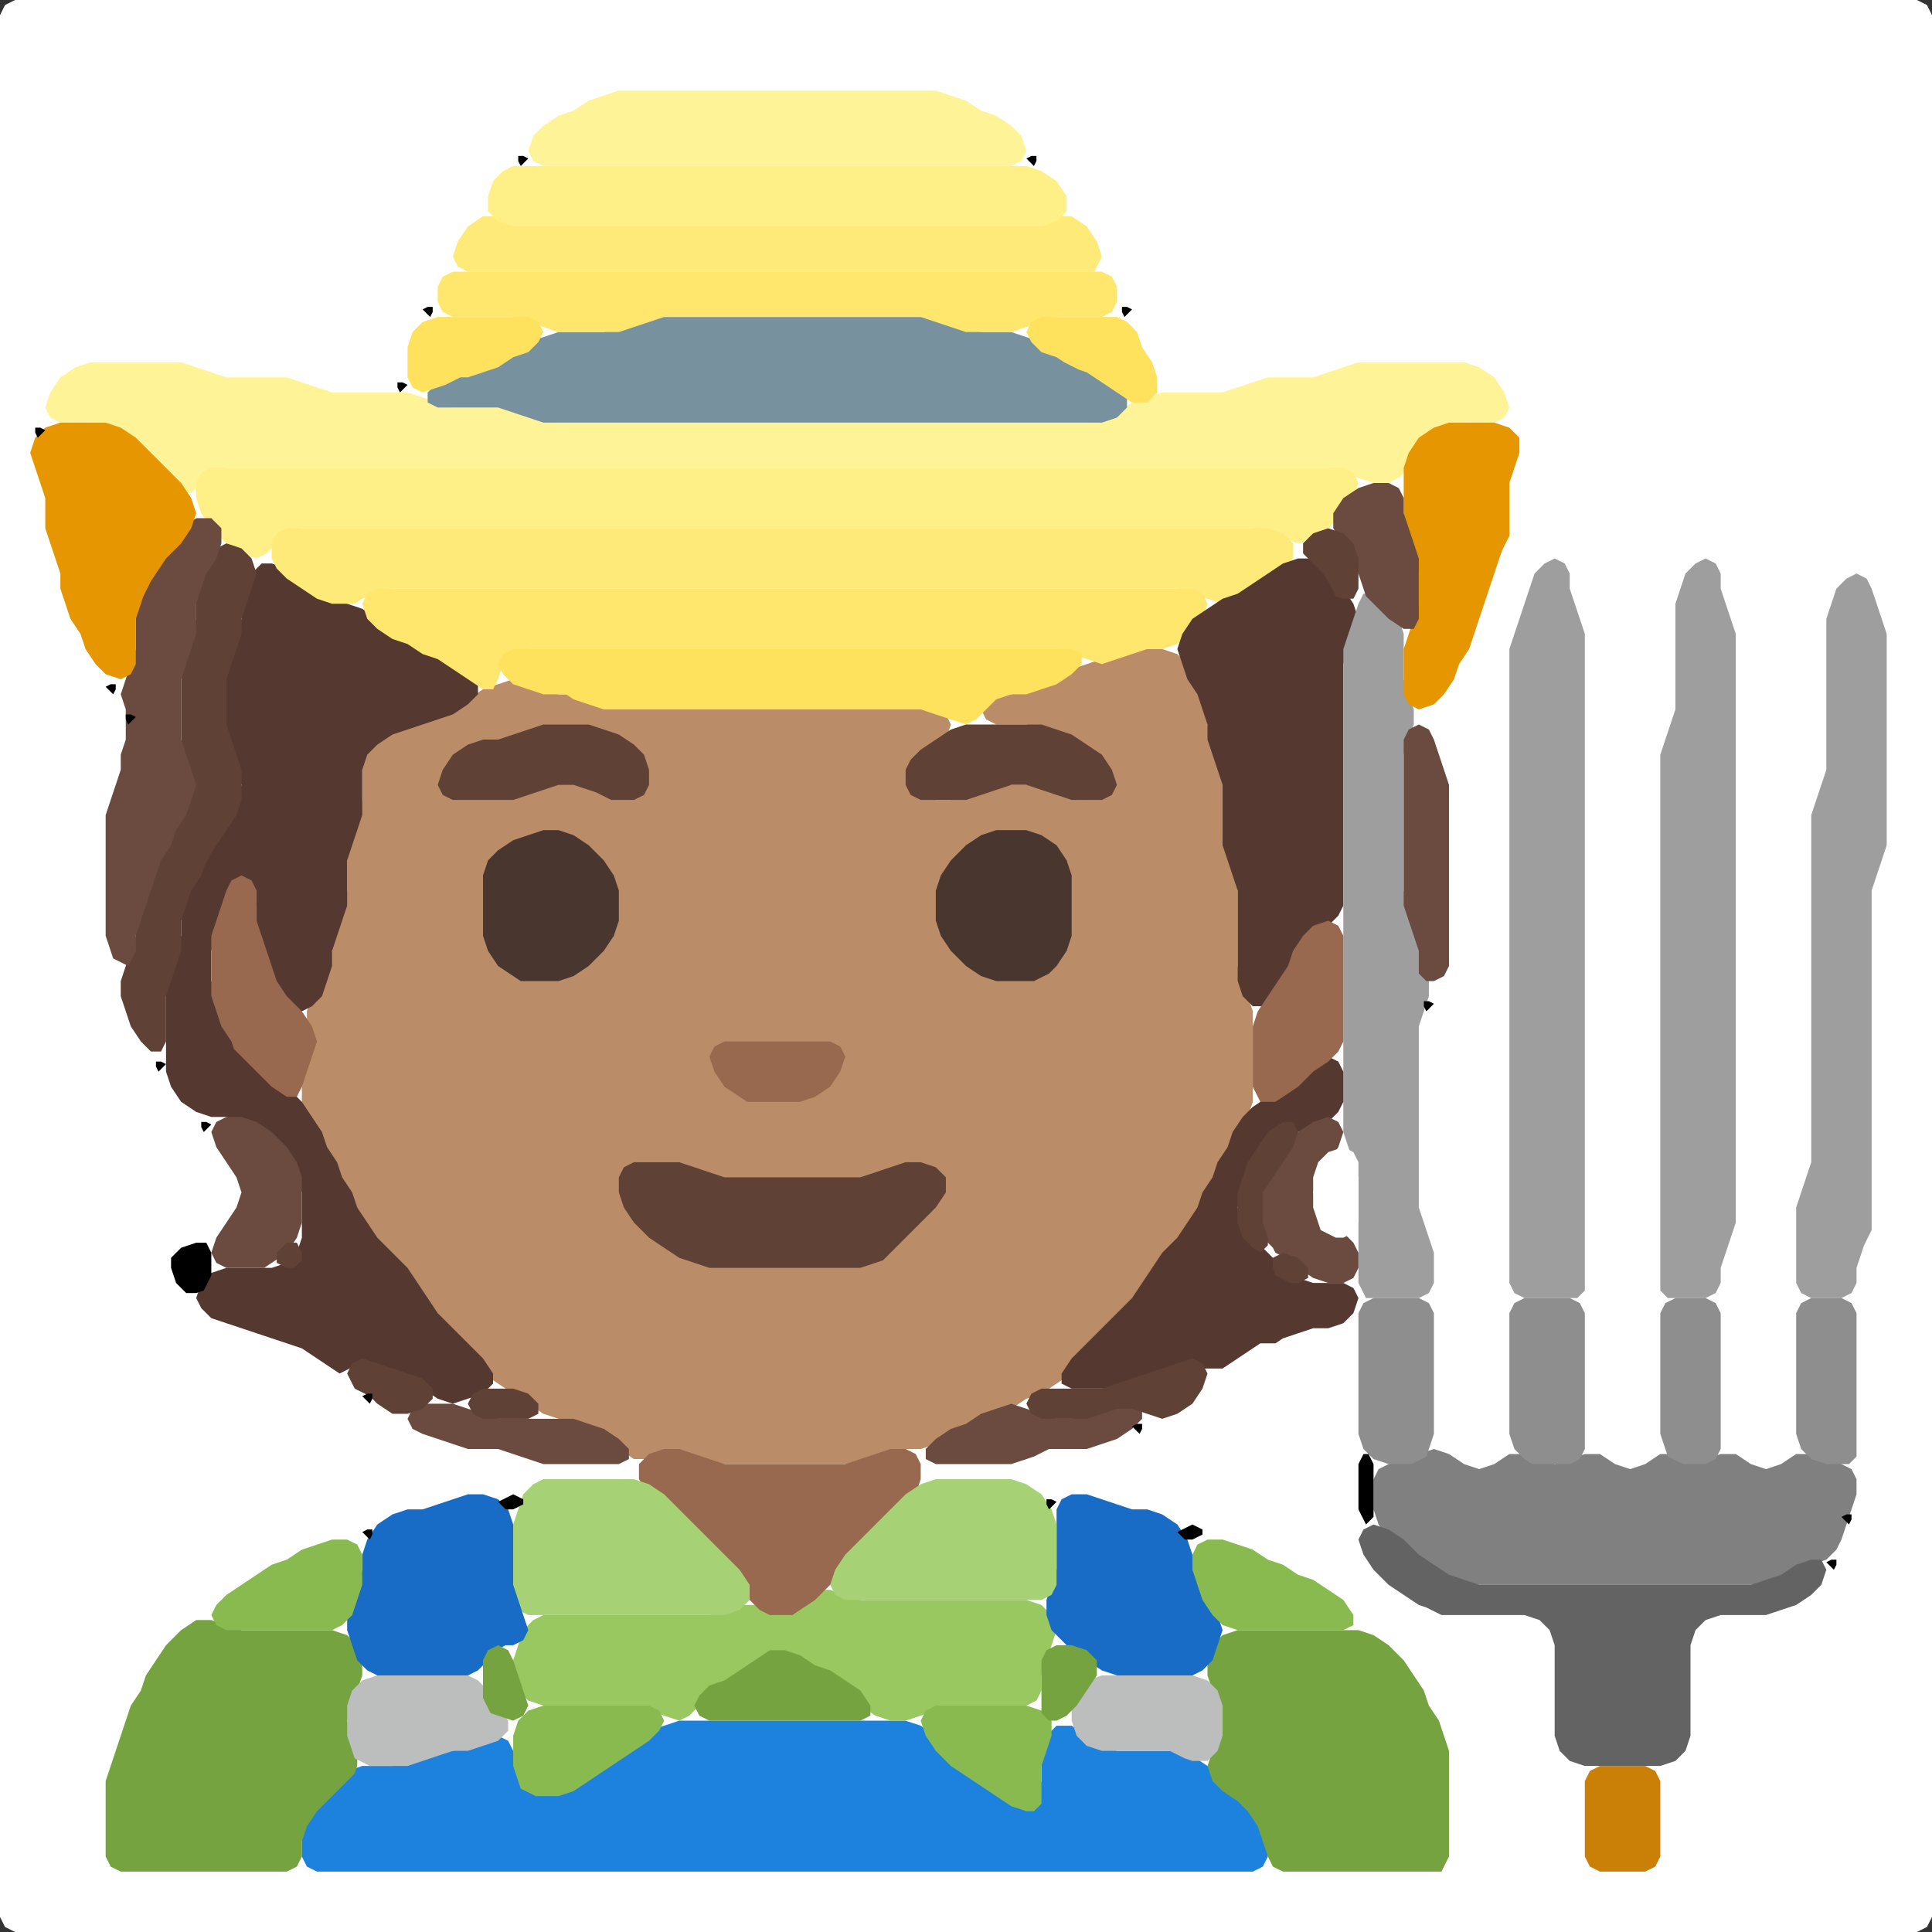 <?xml version="1.0" encoding="UTF-8" standalone="no"?>
<!DOCTYPE svg PUBLIC "-//W3C//DTD SVG 1.1//EN"
"http://www.w3.org/Graphics/SVG/1.1/DTD/svg11.dtd">
<svg width="128" height="128" xmlns="http://www.w3.org/2000/svg" version="1.1">
<rect width="100%" height="100%" fill="#333333" stroke="none"/>
<path d="M 88.5 128.0 L 89.0 128.0 L 90.0 128.0 L 91.0 128.0 L 92.0 128.0 L 93.0 128.0 L 94.0 128.0 L 95.0 128.0 L 96.0 128.0 L 97.0 128.0 L 98.0 128.0 L 99.0 128.0 L 100.0 128.0 L 101.0 128.0 L 102.0 128.0 L 103.0 128.0 L 104.0 128.0 L 105.0 128.0 L 106.0 128.0 L 107.0 128.0 L 108.0 128.0 L 109.0 128.0 L 110.0 128.0 L 111.0 128.0 L 112.0 128.0 L 113.0 128.0 L 114.0 128.0 L 115.0 128.0 L 116.0 128.0 L 117.0 128.0 L 118.0 128.0 L 119.0 128.0 L 120.0 128.0 L 121.0 128.0 L 122.0 128.0 L 123.0 128.0 L 124.0 128.0 L 125.0 128.0 L 126.0 128.0 L 127.0 128.0 L 127.667 127.667 L 128.0 127.0 L 128.0 126.0 L 128.0 125.0 L 128.0 124.0 L 128.0 123.0 L 128.0 122.0 L 128.0 121.0 L 128.0 120.0 L 128.0 119.0 L 128.0 118.0 L 128.0 117.0 L 128.0 116.0 L 128.0 115.0 L 128.0 114.0 L 128.0 113.0 L 128.0 112.0 L 128.0 111.0 L 128.0 110.0 L 128.0 109.0 L 128.0 108.0 L 128.0 107.0 L 128.0 106.0 L 128.0 105.0 L 128.0 104.0 L 128.0 103.0 L 128.0 102.0 L 128.0 101.0 L 128.0 100.0 L 128.0 99.0 L 128.0 98.0 L 128.0 97.0 L 128.0 96.0 L 128.0 95.0 L 128.0 94.0 L 128.0 93.0 L 128.0 92.0 L 128.0 91.0 L 128.0 90.0 L 128.0 89.0 L 128.0 88.0 L 128.0 87.0 L 128.0 86.0 L 128.0 85.0 L 128.0 84.0 L 128.0 83.0 L 128.0 82.0 L 128.0 81.0 L 128.0 80.0 L 128.0 79.0 L 128.0 78.0 L 128.0 77.0 L 128.0 76.0 L 128.0 75.0 L 128.0 74.0 L 128.0 73.0 L 128.0 72.0 L 128.0 71.0 L 128.0 70.0 L 128.0 69.0 L 128.0 68.0 L 128.0 67.0 L 128.0 66.0 L 128.0 65.0 L 128.0 64.0 L 128.0 63.0 L 128.0 62.0 L 128.0 61.0 L 128.0 60.0 L 128.0 59.0 L 128.0 58.0 L 128.0 57.0 L 128.0 56.0 L 128.0 55.0 L 128.0 54.0 L 128.0 53.0 L 128.0 52.0 L 128.0 51.0 L 128.0 50.0 L 128.0 49.0 L 128.0 48.0 L 128.0 47.0 L 128.0 46.0 L 128.0 45.0 L 128.0 44.0 L 128.0 43.0 L 128.0 42.0 L 128.0 41.0 L 128.0 40.0 L 128.0 39.0 L 128.0 38.0 L 128.0 37.0 L 128.0 36.0 L 128.0 35.0 L 128.0 34.0 L 128.0 33.0 L 128.0 32.0 L 128.0 31.0 L 128.0 30.0 L 128.0 29.0 L 128.0 28.0 L 128.0 27.0 L 128.0 26.0 L 128.0 25.0 L 128.0 24.0 L 128.0 23.0 L 128.0 22.0 L 128.0 21.0 L 128.0 20.0 L 128.0 19.0 L 128.0 18.0 L 128.0 17.0 L 128.0 16.0 L 128.0 15.0 L 128.0 14.0 L 128.0 13.0 L 128.0 12.0 L 128.0 11.0 L 128.0 10.0 L 128.0 9.0 L 128.0 8.0 L 128.0 7.0 L 128.0 6.0 L 128.0 5.0 L 128.0 4.0 L 128.0 3.0 L 128.0 2.0 L 128.0 1.0 L 127.667 0.333 L 127.0 0.0 L 126.0 0.0 L 125.0 0.0 L 124.0 0.0 L 123.0 0.0 L 122.0 0.0 L 121.0 0.0 L 120.0 0.0 L 119.0 0.0 L 118.0 0.0 L 117.0 0.0 L 116.0 0.0 L 115.0 0.0 L 114.0 0.0 L 113.0 0.0 L 112.0 0.0 L 111.0 0.0 L 110.0 0.0 L 109.0 0.0 L 108.0 0.0 L 107.0 0.0 L 106.0 0.0 L 105.0 0.0 L 104.0 0.0 L 103.0 0.0 L 102.0 0.0 L 101.0 0.0 L 100.0 0.0 L 99.0 0.0 L 98.0 0.0 L 97.0 0.0 L 96.0 0.0 L 95.0 0.0 L 94.0 0.0 L 93.0 0.0 L 92.0 0.0 L 91.0 0.0 L 90.0 0.0 L 89.0 0.0 L 88.0 0.0 L 87.0 0.0 L 86.0 0.0 L 85.0 0.0 L 84.0 0.0 L 83.0 0.0 L 82.0 0.0 L 81.0 0.0 L 80.0 0.0 L 79.0 0.0 L 78.0 0.0 L 77.0 0.0 L 76.0 0.0 L 75.0 0.0 L 74.0 0.0 L 73.0 0.0 L 72.0 0.0 L 71.0 0.0 L 70.0 0.0 L 69.0 0.0 L 68.0 0.0 L 67.0 0.0 L 66.0 0.0 L 65.0 0.0 L 64.0 0.0 L 63.0 0.0 L 62.0 0.0 L 61.0 0.0 L 60.0 0.0 L 59.0 0.0 L 58.0 0.0 L 57.0 0.0 L 56.0 0.0 L 55.0 0.0 L 54.0 0.0 L 53.0 0.0 L 52.0 0.0 L 51.0 0.0 L 50.0 0.0 L 49.0 0.0 L 48.0 0.0 L 47.0 0.0 L 46.0 0.0 L 45.0 0.0 L 44.0 0.0 L 43.0 0.0 L 42.0 0.0 L 41.0 0.0 L 40.0 0.0 L 39.0 0.0 L 38.0 0.0 L 37.0 0.0 L 36.0 0.0 L 35.0 0.0 L 34.0 0.0 L 33.0 0.0 L 32.0 0.0 L 31.0 0.0 L 30.0 0.0 L 29.0 0.0 L 28.0 0.0 L 27.0 0.0 L 26.0 0.0 L 25.0 0.0 L 24.0 0.0 L 23.0 0.0 L 22.0 0.0 L 21.0 0.0 L 20.0 0.0 L 19.0 0.0 L 18.0 0.0 L 17.0 0.0 L 16.0 0.0 L 15.0 0.0 L 14.0 0.0 L 13.0 0.0 L 12.0 0.0 L 11.0 0.0 L 10.0 0.0 L 9.0 0.0 L 8.0 0.0 L 7.0 0.0 L 6.0 0.0 L 5.0 0.0 L 4.0 0.0 L 3.0 0.0 L 2.0 0.0 L 1.0 0.0 L 0.333 0.333 L 0.0 1.0 L 0.0 2.0 L 0.0 3.0 L 0.0 4.0 L 0.0 5.0 L 0.0 6.0 L 0.0 7.0 L 0.0 8.0 L 0.0 9.0 L 0.0 10.0 L 0.0 11.0 L 0.0 12.0 L 0.0 13.0 L 0.0 14.0 L 0.0 15.0 L 0.0 16.0 L 0.0 17.0 L 0.0 18.0 L 0.0 19.0 L 0.0 20.0 L 0.0 21.0 L 0.0 22.0 L 0.0 23.0 L 0.0 24.0 L 0.0 25.0 L 0.0 26.0 L 0.0 27.0 L 0.0 28.0 L 0.0 29.0 L 0.0 30.0 L 0.0 31.0 L 0.0 32.0 L 0.0 33.0 L 0.0 34.0 L 0.0 35.0 L 0.0 36.0 L 0.0 37.0 L 0.0 38.0 L 0.0 39.0 L 0.0 40.0 L 0.0 41.0 L 0.0 42.0 L 0.0 43.0 L 0.0 44.0 L 0.0 45.0 L 0.0 46.0 L 0.0 47.0 L 0.0 48.0 L 0.0 49.0 L 0.0 50.0 L 0.0 51.0 L 0.0 52.0 L 0.0 53.0 L 0.0 54.0 L 0.0 55.0 L 0.0 56.0 L 0.0 57.0 L 0.0 58.0 L 0.0 59.0 L 0.0 60.0 L 0.0 61.0 L 0.0 62.0 L 0.0 63.0 L 0.0 64.0 L 0.0 65.0 L 0.0 66.0 L 0.0 67.0 L 0.0 68.0 L 0.0 69.0 L 0.0 70.0 L 0.0 71.0 L 0.0 72.0 L 0.0 73.0 L 0.0 74.0 L 0.0 75.0 L 0.0 76.0 L 0.0 77.0 L 0.0 78.0 L 0.0 79.0 L 0.0 80.0 L 0.0 81.0 L 0.0 82.0 L 0.0 83.0 L 0.0 84.0 L 0.0 85.0 L 0.0 86.0 L 0.0 87.0 L 0.0 88.0 L 0.0 89.0 L 0.0 90.0 L 0.0 91.0 L 0.0 92.0 L 0.0 93.0 L 0.0 94.0 L 0.0 95.0 L 0.0 96.0 L 0.0 97.0 L 0.0 98.0 L 0.0 99.0 L 0.0 100.0 L 0.0 101.0 L 0.0 102.0 L 0.0 103.0 L 0.0 104.0 L 0.0 105.0 L 0.0 106.0 L 0.0 107.0 L 0.0 108.0 L 0.0 109.0 L 0.0 110.0 L 0.0 111.0 L 0.0 112.0 L 0.0 113.0 L 0.0 114.0 L 0.0 115.0 L 0.0 116.0 L 0.0 117.0 L 0.0 118.0 L 0.0 119.0 L 0.0 120.0 L 0.0 121.0 L 0.0 122.0 L 0.0 123.0 L 0.0 124.0 L 0.0 125.0 L 0.0 126.0 L 0.0 127.0 L 0.333 127.667 L 1.0 128.0 L 2.0 128.0 L 3.0 128.0 L 4.0 128.0 L 5.0 128.0 L 6.0 128.0 L 7.0 128.0 L 8.0 128.0 L 9.0 128.0 L 10.0 128.0 L 11.0 128.0 L 12.0 128.0 L 13.0 128.0 L 14.0 128.0 L 15.0 128.0 L 16.0 128.0 L 17.0 128.0 L 18.0 128.0 L 19.0 128.0 L 20.0 128.0 L 21.0 128.0 L 22.0 128.0 L 23.0 128.0 L 24.0 128.0 L 25.0 128.0 L 26.0 128.0 L 27.0 128.0 L 28.0 128.0 L 29.0 128.0 L 30.0 128.0 L 31.0 128.0 L 32.0 128.0 L 33.0 128.0 L 34.0 128.0 L 35.0 128.0 L 36.0 128.0 L 37.0 128.0 L 38.0 128.0 L 39.0 128.0 L 40.0 128.0 L 41.0 128.0 L 42.0 128.0 L 43.0 128.0 L 44.0 128.0 L 45.0 128.0 L 46.0 128.0 L 47.0 128.0 L 48.0 128.0 L 49.0 128.0 L 50.0 128.0 L 51.0 128.0 L 52.0 128.0 L 53.0 128.0 L 54.0 128.0 L 55.0 128.0 L 56.0 128.0 L 57.0 128.0 L 58.0 128.0 L 59.0 128.0 L 60.0 128.0 L 61.0 128.0 L 62.0 128.0 L 63.0 128.0 L 64.0 128.0 L 65.0 128.0 L 66.0 128.0 L 67.0 128.0 L 68.0 128.0 L 69.0 128.0 L 70.0 128.0 L 71.0 128.0 L 72.0 128.0 L 73.0 128.0 L 74.0 128.0 L 75.0 128.0 L 76.0 128.0 L 77.0 128.0 L 78.0 128.0 L 79.0 128.0 L 80.0 128.0 L 81.0 128.0 L 82.0 128.0 L 83.0 128.0 L 84.0 128.0 L 85.0 128.0 L 86.0 128.0 L 87.0 128.0 L 87.5 128.0 Z" stroke="none" fill="rgb(255,255,255)" />
<path d="M 59.5 96.0 L 60.0 96.0 L 61.0 96.0 L 62.0 95.667 L 63.0 95.333 L 64.0 94.667 L 65.0 94.333 L 66.0 93.667 L 67.0 93.333 L 68.0 92.667 L 69.0 92.333 L 70.0 91.667 L 71.0 91.0 L 72.0 90.0 L 73.0 89.0 L 74.0 88.0 L 75.0 87.0 L 75.667 86.0 L 76.333 85.0 L 77.0 84.0 L 78.0 83.0 L 78.667 82.0 L 79.333 81.0 L 79.667 80.0 L 80.333 79.0 L 80.667 78.0 L 81.333 77.0 L 81.667 76.0 L 82.333 75.0 L 82.667 74.0 L 83.0 73.0 L 83.0 72.0 L 83.0 71.0 L 83.0 70.0 L 83.0 69.0 L 83.0 68.0 L 83.0 67.0 L 82.667 66.0 L 82.333 65.0 L 82.0 64.0 L 82.0 63.0 L 82.0 62.0 L 82.0 61.0 L 82.0 60.0 L 82.0 59.0 L 82.0 58.0 L 81.667 57.0 L 81.333 56.0 L 81.0 55.0 L 81.0 54.0 L 81.0 53.0 L 81.0 52.0 L 81.0 51.0 L 80.667 50.0 L 80.333 49.0 L 80.0 48.0 L 80.0 47.0 L 79.667 46.0 L 79.333 45.0 L 78.667 44.0 L 78.0 43.333 L 77.0 43.0 L 76.0 43.0 L 75.0 43.0 L 74.0 43.333 L 73.0 43.667 L 72.0 44.0 L 71.0 44.333 L 70.0 44.667 L 69.0 45.333 L 68.0 45.667 L 67.0 46.0 L 66.0 46.0 L 65.333 46.333 L 65.0 47.0 L 65.333 47.667 L 66.0 48.0 L 67.0 48.0 L 68.0 48.0 L 69.0 48.333 L 70.0 48.667 L 71.0 49.333 L 72.0 50.0 L 73.0 51.0 L 73.333 52.0 L 73.0 52.667 L 72.0 53.0 L 71.0 52.667 L 70.0 52.333 L 69.0 52.0 L 68.0 52.0 L 67.0 52.0 L 66.0 52.0 L 65.0 52.333 L 64.0 52.667 L 63.0 53.0 L 62.0 53.0 L 61.0 52.667 L 60.333 52.0 L 60.333 51.0 L 61.0 50.333 L 62.0 49.667 L 62.667 49.0 L 63.0 48.0 L 62.667 47.333 L 62.0 47.0 L 61.0 47.0 L 60.0 47.0 L 59.0 47.0 L 58.0 47.0 L 57.0 47.0 L 56.0 47.0 L 55.0 47.0 L 54.0 47.0 L 53.0 47.0 L 52.0 47.0 L 51.0 47.0 L 50.0 47.0 L 49.0 47.0 L 48.0 47.0 L 47.0 47.0 L 46.0 47.0 L 45.0 47.0 L 44.0 47.0 L 43.0 47.0 L 42.0 47.0 L 41.0 47.0 L 40.0 46.667 L 39.0 46.333 L 38.0 46.0 L 37.0 46.0 L 36.0 45.667 L 35.0 45.333 L 34.0 45.0 L 33.0 45.333 L 32.0 45.667 L 31.0 46.333 L 30.0 46.667 L 29.0 47.333 L 28.0 47.667 L 27.0 48.0 L 26.0 48.333 L 25.0 48.667 L 24.333 49.333 L 24.0 50.0 L 24.0 51.0 L 24.0 52.0 L 24.0 53.0 L 23.667 54.0 L 23.333 55.0 L 23.0 56.0 L 23.0 57.0 L 23.0 58.0 L 23.0 59.0 L 22.667 60.0 L 22.333 61.0 L 22.0 62.0 L 22.0 63.0 L 21.667 64.0 L 21.333 65.0 L 20.667 66.0 L 20.333 67.0 L 20.333 68.0 L 20.333 69.0 L 20.333 70.0 L 20.0 71.0 L 20.0 72.0 L 20.0 73.0 L 20.333 74.0 L 20.667 75.0 L 21.333 76.0 L 21.667 77.0 L 22.333 78.0 L 22.667 79.0 L 23.333 80.0 L 23.667 81.0 L 24.333 82.0 L 25.0 83.0 L 26.0 84.0 L 27.0 85.0 L 27.667 86.0 L 28.333 87.0 L 29.0 88.0 L 30.0 89.0 L 31.0 90.0 L 32.0 91.0 L 33.0 91.667 L 34.0 92.333 L 35.0 93.0 L 36.0 93.667 L 37.0 94.0 L 38.0 94.333 L 39.0 94.667 L 40.0 95.333 L 41.0 96.0 L 42.0 96.667 L 43.0 96.667 L 44.0 96.333 L 45.0 96.333 L 46.0 96.667 L 47.0 97.0 L 48.0 97.0 L 49.0 97.0 L 50.0 97.0 L 51.0 97.0 L 52.0 97.0 L 53.0 97.0 L 54.0 97.0 L 55.0 97.0 L 56.0 97.0 L 57.0 97.0 L 58.0 96.667 L 58.5 96.5 Z" stroke="none" fill="rgb(186,141,104)" />
<path d="M 21.5 31.0 L 22.0 31.0 L 23.0 31.0 L 24.0 31.0 L 25.0 31.0 L 26.0 31.0 L 27.0 31.0 L 28.0 31.0 L 29.0 31.0 L 30.0 31.0 L 31.0 31.0 L 32.0 31.0 L 33.0 31.0 L 34.0 31.0 L 35.0 31.0 L 36.0 31.0 L 37.0 31.0 L 38.0 31.0 L 39.0 31.0 L 40.0 31.0 L 41.0 31.0 L 42.0 31.0 L 43.0 31.0 L 44.0 31.0 L 45.0 31.0 L 46.0 31.0 L 47.0 31.0 L 48.0 31.0 L 49.0 31.0 L 50.0 31.0 L 51.0 31.0 L 52.0 31.0 L 53.0 31.0 L 54.0 31.0 L 55.0 31.0 L 56.0 31.0 L 57.0 31.0 L 58.0 31.0 L 59.0 31.0 L 60.0 31.0 L 61.0 31.0 L 62.0 31.0 L 63.0 31.0 L 64.0 31.0 L 65.0 31.0 L 66.0 31.0 L 67.0 31.0 L 68.0 31.0 L 69.0 31.0 L 70.0 31.0 L 71.0 31.0 L 72.0 31.0 L 73.0 31.0 L 74.0 31.0 L 75.0 31.0 L 76.0 31.0 L 77.0 31.0 L 78.0 31.0 L 79.0 31.0 L 80.0 31.0 L 81.0 31.0 L 82.0 31.0 L 83.0 31.0 L 84.0 31.0 L 85.0 31.0 L 86.0 31.0 L 87.0 31.0 L 88.0 31.0 L 89.0 31.333 L 90.0 31.667 L 91.0 32.0 L 92.0 32.0 L 92.667 31.667 L 93.333 31.0 L 94.0 30.0 L 95.0 29.0 L 96.0 28.333 L 97.0 28.0 L 98.0 28.0 L 99.0 28.0 L 99.667 27.667 L 100.0 27.0 L 99.667 26.0 L 99.0 25.0 L 98.0 24.333 L 97.0 24.0 L 96.0 24.0 L 95.0 24.0 L 94.0 24.0 L 93.0 24.0 L 92.0 24.0 L 91.0 24.0 L 90.0 24.0 L 89.0 24.333 L 88.0 24.667 L 87.0 25.0 L 86.0 25.0 L 85.0 25.0 L 84.0 25.0 L 83.0 25.333 L 82.0 25.667 L 81.0 26.0 L 80.0 26.0 L 79.0 26.0 L 78.0 26.0 L 77.0 26.0 L 76.0 26.333 L 75.0 26.667 L 74.0 27.333 L 73.0 27.667 L 72.0 28.0 L 71.0 28.0 L 70.0 28.0 L 69.0 28.0 L 68.0 28.0 L 67.0 28.0 L 66.0 28.0 L 65.0 28.0 L 64.0 28.0 L 63.0 28.0 L 62.0 28.0 L 61.0 28.0 L 60.0 28.0 L 59.0 28.0 L 58.0 28.0 L 57.0 28.0 L 56.0 28.0 L 55.0 28.0 L 54.0 28.0 L 53.0 28.0 L 52.0 28.0 L 51.0 28.0 L 50.0 28.0 L 49.0 28.0 L 48.0 28.0 L 47.0 28.0 L 46.0 28.0 L 45.0 28.0 L 44.0 28.0 L 43.0 28.0 L 42.0 28.0 L 41.0 28.0 L 40.0 28.0 L 39.0 28.0 L 38.0 28.0 L 37.0 28.0 L 36.0 27.667 L 35.0 27.333 L 34.0 27.0 L 33.0 27.0 L 32.0 27.0 L 31.0 27.0 L 30.0 27.0 L 29.0 26.667 L 28.0 26.333 L 27.0 26.0 L 26.0 26.0 L 25.0 26.0 L 24.0 26.0 L 23.0 26.0 L 22.0 26.0 L 21.0 25.667 L 20.0 25.333 L 19.0 25.0 L 18.0 25.0 L 17.0 25.0 L 16.0 25.0 L 15.0 25.0 L 14.0 24.667 L 13.0 24.333 L 12.0 24.0 L 11.0 24.0 L 10.0 24.0 L 9.0 24.0 L 8.0 24.0 L 7.0 24.0 L 6.0 24.0 L 5.0 24.333 L 4.0 25.0 L 3.333 26.0 L 3.0 27.0 L 3.333 27.667 L 4.0 28.0 L 5.0 28.0 L 6.0 28.0 L 7.0 28.333 L 8.0 29.0 L 9.0 30.0 L 10.0 31.0 L 11.0 32.0 L 12.0 32.667 L 12.667 32.667 L 13.333 32.0 L 14.0 31.333 L 15.0 31.0 L 16.0 31.0 L 17.0 31.0 L 18.0 31.0 L 19.0 31.0 L 20.0 31.0 L 20.5 31.0 Z" stroke="none" fill="rgb(255,243,151)" />
<path d="M 39.5 124.0 L 40.0 124.0 L 41.0 124.0 L 42.0 124.0 L 43.0 124.0 L 44.0 124.0 L 45.0 124.0 L 46.0 124.0 L 47.0 124.0 L 48.0 124.0 L 49.0 124.0 L 50.0 124.0 L 51.0 124.0 L 52.0 124.0 L 53.0 124.0 L 54.0 124.0 L 55.0 124.0 L 56.0 124.0 L 57.0 124.0 L 58.0 124.0 L 59.0 124.0 L 60.0 124.0 L 61.0 124.0 L 62.0 124.0 L 63.0 124.0 L 64.0 124.0 L 65.0 124.0 L 66.0 124.0 L 67.0 124.0 L 68.0 124.0 L 69.0 124.0 L 70.0 124.0 L 71.0 124.0 L 72.0 124.0 L 73.0 124.0 L 74.0 124.0 L 75.0 124.0 L 76.0 124.0 L 77.0 124.0 L 78.0 124.0 L 79.0 124.0 L 80.0 124.0 L 81.0 124.0 L 82.0 124.0 L 83.0 124.0 L 83.667 123.667 L 84.0 123.0 L 84.0 122.0 L 83.667 121.0 L 83.333 120.0 L 82.667 119.333 L 82.0 118.667 L 81.0 118.0 L 80.0 117.0 L 79.0 116.333 L 78.0 116.0 L 77.0 116.0 L 76.0 116.0 L 75.0 116.0 L 74.0 116.0 L 73.0 115.667 L 72.0 115.0 L 71.0 114.333 L 70.0 114.333 L 69.333 115.0 L 69.0 116.0 L 69.0 117.0 L 69.0 118.0 L 68.667 119.0 L 68.0 119.333 L 67.0 119.0 L 66.0 118.333 L 65.0 117.667 L 64.0 117.0 L 63.0 116.0 L 62.0 115.0 L 61.0 114.333 L 60.0 114.0 L 59.0 114.0 L 58.0 114.0 L 57.0 114.0 L 56.0 114.0 L 55.0 114.0 L 54.0 114.0 L 53.0 114.0 L 52.0 114.0 L 51.0 114.0 L 50.0 114.0 L 49.0 114.0 L 48.0 114.0 L 47.0 114.0 L 46.0 114.0 L 45.0 114.0 L 44.0 114.333 L 43.0 114.667 L 42.0 115.333 L 41.0 116.0 L 40.0 116.667 L 39.0 117.333 L 38.0 118.0 L 37.0 118.667 L 36.0 118.667 L 35.0 118.0 L 34.333 117.0 L 34.0 116.0 L 33.667 115.333 L 33.0 115.0 L 32.0 115.333 L 31.0 115.667 L 30.0 116.0 L 29.0 116.0 L 28.0 116.333 L 27.0 116.667 L 26.0 117.0 L 25.0 117.0 L 24.0 117.0 L 23.0 117.333 L 22.0 118.0 L 21.0 119.0 L 20.333 120.0 L 20.0 121.0 L 20.0 122.0 L 20.0 123.0 L 20.333 123.667 L 21.0 124.0 L 22.0 124.0 L 23.0 124.0 L 24.0 124.0 L 25.0 124.0 L 26.0 124.0 L 27.0 124.0 L 28.0 124.0 L 29.0 124.0 L 30.0 124.0 L 31.0 124.0 L 32.0 124.0 L 33.0 124.0 L 34.0 124.0 L 35.0 124.0 L 36.0 124.0 L 37.0 124.0 L 38.0 124.0 L 38.5 124.0 Z" stroke="none" fill="rgb(29,130,222)" />
<path d="M 23.5 90.5 L 24.0 90.667 L 25.0 90.667 L 26.0 91.0 L 27.0 91.333 L 28.0 92.0 L 29.0 92.667 L 30.0 93.0 L 31.0 92.667 L 32.0 92.333 L 32.667 91.667 L 32.667 91.0 L 32.0 90.0 L 31.0 89.0 L 30.0 88.0 L 29.0 87.0 L 28.333 86.0 L 27.667 85.0 L 27.0 84.0 L 26.0 83.0 L 25.0 82.0 L 24.333 81.0 L 23.667 80.0 L 23.333 79.0 L 22.667 78.0 L 22.333 77.0 L 21.667 76.0 L 21.333 75.0 L 20.667 74.0 L 20.0 73.0 L 19.0 72.0 L 18.0 71.0 L 17.0 70.0 L 16.0 69.0 L 15.333 68.0 L 14.667 67.0 L 14.333 66.0 L 14.0 65.0 L 14.0 64.0 L 14.0 63.0 L 14.333 62.0 L 14.667 61.0 L 15.0 60.0 L 15.333 59.0 L 16.0 58.667 L 16.667 59.0 L 17.0 60.0 L 17.0 61.0 L 17.0 62.0 L 17.333 63.0 L 17.667 64.0 L 18.0 65.0 L 18.333 66.0 L 19.0 66.667 L 20.0 67.0 L 20.667 66.667 L 21.333 66.0 L 21.667 65.0 L 22.0 64.0 L 22.0 63.0 L 22.333 62.0 L 22.667 61.0 L 23.0 60.0 L 23.0 59.0 L 23.0 58.0 L 23.0 57.0 L 23.333 56.0 L 23.667 55.0 L 24.0 54.0 L 24.0 53.0 L 24.0 52.0 L 24.0 51.0 L 24.333 50.0 L 25.0 49.333 L 26.0 48.667 L 27.0 48.333 L 28.0 48.0 L 29.0 47.667 L 30.0 47.333 L 31.0 46.667 L 31.667 46.0 L 31.667 45.0 L 31.0 44.333 L 30.0 43.667 L 29.0 43.333 L 28.0 42.667 L 27.0 42.333 L 26.0 41.667 L 25.0 41.0 L 24.0 40.333 L 23.0 40.0 L 22.0 39.667 L 21.0 39.0 L 20.0 38.333 L 19.0 37.667 L 18.0 37.333 L 17.333 37.333 L 16.667 38.0 L 16.333 39.0 L 16.0 40.0 L 16.0 41.0 L 15.667 42.0 L 15.333 43.0 L 15.0 44.0 L 15.0 45.0 L 15.0 46.0 L 15.0 47.0 L 15.0 48.0 L 15.0 49.0 L 15.333 50.0 L 15.667 51.0 L 16.0 52.0 L 15.667 53.0 L 15.0 54.0 L 14.333 55.0 L 13.667 56.0 L 13.333 57.0 L 12.667 58.0 L 12.333 59.0 L 12.0 60.0 L 12.0 61.0 L 12.0 62.0 L 11.667 63.0 L 11.333 64.0 L 11.0 65.0 L 11.0 66.0 L 11.0 67.0 L 11.0 68.0 L 11.0 69.0 L 11.0 70.0 L 11.0 71.0 L 11.333 72.0 L 12.0 73.0 L 13.0 73.667 L 14.0 74.0 L 15.0 74.0 L 16.0 74.333 L 17.0 75.0 L 18.0 76.0 L 19.0 77.0 L 19.667 78.0 L 20.0 79.0 L 20.0 80.0 L 20.0 81.0 L 20.0 82.0 L 19.667 83.0 L 19.0 83.667 L 18.0 84.0 L 17.0 84.0 L 16.0 84.0 L 15.0 84.0 L 14.0 84.333 L 13.333 85.0 L 13.0 86.0 L 13.333 86.667 L 14.0 87.333 L 15.0 87.667 L 16.0 88.0 L 17.0 88.333 L 18.0 88.667 L 19.0 89.0 L 20.0 89.333 L 21.0 90.0 L 22.0 90.667 L 22.5 91.0 Z" stroke="none" fill="rgb(85,57,48)" />
<path d="M 88.5 34.5 L 89.0 34.0 L 89.667 33.0 L 90.0 32.0 L 89.667 31.333 L 89.0 31.0 L 88.0 31.0 L 87.0 31.0 L 86.0 31.0 L 85.0 31.0 L 84.0 31.0 L 83.0 31.0 L 82.0 31.0 L 81.0 31.0 L 80.0 31.0 L 79.0 31.0 L 78.0 31.0 L 77.0 31.0 L 76.0 31.0 L 75.0 31.0 L 74.0 31.0 L 73.0 31.0 L 72.0 31.0 L 71.0 31.0 L 70.0 31.0 L 69.0 31.0 L 68.0 31.0 L 67.0 31.0 L 66.0 31.0 L 65.0 31.0 L 64.0 31.0 L 63.0 31.0 L 62.0 31.0 L 61.0 31.0 L 60.0 31.0 L 59.0 31.0 L 58.0 31.0 L 57.0 31.0 L 56.0 31.0 L 55.0 31.0 L 54.0 31.0 L 53.0 31.0 L 52.0 31.0 L 51.0 31.0 L 50.0 31.0 L 49.0 31.0 L 48.0 31.0 L 47.0 31.0 L 46.0 31.0 L 45.0 31.0 L 44.0 31.0 L 43.0 31.0 L 42.0 31.0 L 41.0 31.0 L 40.0 31.0 L 39.0 31.0 L 38.0 31.0 L 37.0 31.0 L 36.0 31.0 L 35.0 31.0 L 34.0 31.0 L 33.0 31.0 L 32.0 31.0 L 31.0 31.0 L 30.0 31.0 L 29.0 31.0 L 28.0 31.0 L 27.0 31.0 L 26.0 31.0 L 25.0 31.0 L 24.0 31.0 L 23.0 31.0 L 22.0 31.0 L 21.0 31.0 L 20.0 31.0 L 19.0 31.0 L 18.0 31.0 L 17.0 31.0 L 16.0 31.0 L 15.0 31.0 L 14.0 31.0 L 13.333 31.333 L 13.0 32.0 L 13.0 33.0 L 13.333 34.0 L 14.0 35.0 L 15.0 36.0 L 16.0 36.667 L 17.0 37.0 L 17.667 36.667 L 18.333 36.0 L 19.0 35.333 L 20.0 35.0 L 21.0 35.0 L 22.0 35.0 L 23.0 35.0 L 24.0 35.0 L 25.0 35.0 L 26.0 35.0 L 27.0 35.0 L 28.0 35.0 L 29.0 35.0 L 30.0 35.0 L 31.0 35.0 L 32.0 35.0 L 33.0 35.0 L 34.0 35.0 L 35.0 35.0 L 36.0 35.0 L 37.0 35.0 L 38.0 35.0 L 39.0 35.0 L 40.0 35.0 L 41.0 35.0 L 42.0 35.0 L 43.0 35.0 L 44.0 35.0 L 45.0 35.0 L 46.0 35.0 L 47.0 35.0 L 48.0 35.0 L 49.0 35.0 L 50.0 35.0 L 51.0 35.0 L 52.0 35.0 L 53.0 35.0 L 54.0 35.0 L 55.0 35.0 L 56.0 35.0 L 57.0 35.0 L 58.0 35.0 L 59.0 35.0 L 60.0 35.0 L 61.0 35.0 L 62.0 35.0 L 63.0 35.0 L 64.0 35.0 L 65.0 35.0 L 66.0 35.0 L 67.0 35.0 L 68.0 35.0 L 69.0 35.0 L 70.0 35.0 L 71.0 35.0 L 72.0 35.0 L 73.0 35.0 L 74.0 35.0 L 75.0 35.0 L 76.0 35.0 L 77.0 35.0 L 78.0 35.0 L 79.0 35.0 L 80.0 35.0 L 81.0 35.0 L 82.0 35.0 L 83.0 35.0 L 84.0 35.333 L 85.0 35.667 L 86.0 36.0 L 87.0 35.667 L 87.5 35.5 Z" stroke="none" fill="rgb(255,239,135)" />
<path d="M 23.5 40.0 L 24.0 39.667 L 25.0 39.333 L 26.0 39.0 L 27.0 39.0 L 28.0 39.0 L 29.0 39.0 L 30.0 39.0 L 31.0 39.0 L 32.0 39.0 L 33.0 39.0 L 34.0 39.0 L 35.0 39.0 L 36.0 39.0 L 37.0 39.0 L 38.0 39.0 L 39.0 39.0 L 40.0 39.0 L 41.0 39.0 L 42.0 39.0 L 43.0 39.0 L 44.0 39.0 L 45.0 39.0 L 46.0 39.0 L 47.0 39.0 L 48.0 39.0 L 49.0 39.0 L 50.0 39.0 L 51.0 39.0 L 52.0 39.0 L 53.0 39.0 L 54.0 39.0 L 55.0 39.0 L 56.0 39.0 L 57.0 39.0 L 58.0 39.0 L 59.0 39.0 L 60.0 39.0 L 61.0 39.0 L 62.0 39.0 L 63.0 39.0 L 64.0 39.0 L 65.0 39.0 L 66.0 39.0 L 67.0 39.0 L 68.0 39.0 L 69.0 39.0 L 70.0 39.0 L 71.0 39.0 L 72.0 39.0 L 73.0 39.0 L 74.0 39.0 L 75.0 39.0 L 76.0 39.0 L 77.0 39.0 L 78.0 39.0 L 79.0 39.333 L 80.0 39.667 L 81.0 40.0 L 82.0 39.667 L 83.0 39.333 L 84.0 38.667 L 85.0 38.0 L 85.667 37.0 L 85.667 36.0 L 85.0 35.333 L 84.0 35.0 L 83.0 35.0 L 82.0 35.0 L 81.0 35.0 L 80.0 35.0 L 79.0 35.0 L 78.0 35.0 L 77.0 35.0 L 76.0 35.0 L 75.0 35.0 L 74.0 35.0 L 73.0 35.0 L 72.0 35.0 L 71.0 35.0 L 70.0 35.0 L 69.0 35.0 L 68.0 35.0 L 67.0 35.0 L 66.0 35.0 L 65.0 35.0 L 64.0 35.0 L 63.0 35.0 L 62.0 35.0 L 61.0 35.0 L 60.0 35.0 L 59.0 35.0 L 58.0 35.0 L 57.0 35.0 L 56.0 35.0 L 55.0 35.0 L 54.0 35.0 L 53.0 35.0 L 52.0 35.0 L 51.0 35.0 L 50.0 35.0 L 49.0 35.0 L 48.0 35.0 L 47.0 35.0 L 46.0 35.0 L 45.0 35.0 L 44.0 35.0 L 43.0 35.0 L 42.0 35.0 L 41.0 35.0 L 40.0 35.0 L 39.0 35.0 L 38.0 35.0 L 37.0 35.0 L 36.0 35.0 L 35.0 35.0 L 34.0 35.0 L 33.0 35.0 L 32.0 35.0 L 31.0 35.0 L 30.0 35.0 L 29.0 35.0 L 28.0 35.0 L 27.0 35.0 L 26.0 35.0 L 25.0 35.0 L 24.0 35.0 L 23.0 35.0 L 22.0 35.0 L 21.0 35.0 L 20.0 35.0 L 19.0 35.0 L 18.333 35.333 L 18.0 36.0 L 18.0 37.0 L 18.333 37.667 L 19.0 38.333 L 20.0 39.0 L 21.0 39.667 L 22.0 40.0 L 22.5 40.0 Z" stroke="none" fill="rgb(254,234,121)" />
<path d="M 40.5 43.0 L 41.0 43.0 L 42.0 43.0 L 43.0 43.0 L 44.0 43.0 L 45.0 43.0 L 46.0 43.0 L 47.0 43.0 L 48.0 43.0 L 49.0 43.0 L 50.0 43.0 L 51.0 43.0 L 52.0 43.0 L 53.0 43.0 L 54.0 43.0 L 55.0 43.0 L 56.0 43.0 L 57.0 43.0 L 58.0 43.0 L 59.0 43.0 L 60.0 43.0 L 61.0 43.0 L 62.0 43.0 L 63.0 43.0 L 64.0 43.0 L 65.0 43.0 L 66.0 43.0 L 67.0 43.0 L 68.0 43.0 L 69.0 43.0 L 70.0 43.0 L 71.0 43.333 L 72.0 43.667 L 73.0 44.0 L 74.0 43.667 L 75.0 43.333 L 76.0 43.0 L 77.0 43.0 L 78.0 42.667 L 79.0 42.0 L 79.667 41.0 L 80.0 40.0 L 79.667 39.333 L 79.0 39.0 L 78.0 39.0 L 77.0 39.0 L 76.0 39.0 L 75.0 39.0 L 74.0 39.0 L 73.0 39.0 L 72.0 39.0 L 71.0 39.0 L 70.0 39.0 L 69.0 39.0 L 68.0 39.0 L 67.0 39.0 L 66.0 39.0 L 65.0 39.0 L 64.0 39.0 L 63.0 39.0 L 62.0 39.0 L 61.0 39.0 L 60.0 39.0 L 59.0 39.0 L 58.0 39.0 L 57.0 39.0 L 56.0 39.0 L 55.0 39.0 L 54.0 39.0 L 53.0 39.0 L 52.0 39.0 L 51.0 39.0 L 50.0 39.0 L 49.0 39.0 L 48.0 39.0 L 47.0 39.0 L 46.0 39.0 L 45.0 39.0 L 44.0 39.0 L 43.0 39.0 L 42.0 39.0 L 41.0 39.0 L 40.0 39.0 L 39.0 39.0 L 38.0 39.0 L 37.0 39.0 L 36.0 39.0 L 35.0 39.0 L 34.0 39.0 L 33.0 39.0 L 32.0 39.0 L 31.0 39.0 L 30.0 39.0 L 29.0 39.0 L 28.0 39.0 L 27.0 39.0 L 26.0 39.0 L 25.0 39.0 L 24.333 39.333 L 24.0 40.0 L 24.333 41.0 L 25.0 41.667 L 26.0 42.333 L 27.0 42.667 L 28.0 43.333 L 29.0 43.667 L 30.0 44.333 L 31.0 45.0 L 32.0 45.667 L 32.667 45.667 L 33.0 45.0 L 33.333 44.0 L 34.0 43.333 L 35.0 43.0 L 36.0 43.0 L 37.0 43.0 L 38.0 43.0 L 39.0 43.0 L 39.5 43.0 Z" stroke="none" fill="rgb(254,231,108)" />
<path d="M 30.5 27.0 L 31.0 27.0 L 32.0 27.0 L 33.0 27.0 L 34.0 27.333 L 35.0 27.667 L 36.0 28.0 L 37.0 28.0 L 38.0 28.0 L 39.0 28.0 L 40.0 28.0 L 41.0 28.0 L 42.0 28.0 L 43.0 28.0 L 44.0 28.0 L 45.0 28.0 L 46.0 28.0 L 47.0 28.0 L 48.0 28.0 L 49.0 28.0 L 50.0 28.0 L 51.0 28.0 L 52.0 28.0 L 53.0 28.0 L 54.0 28.0 L 55.0 28.0 L 56.0 28.0 L 57.0 28.0 L 58.0 28.0 L 59.0 28.0 L 60.0 28.0 L 61.0 28.0 L 62.0 28.0 L 63.0 28.0 L 64.0 28.0 L 65.0 28.0 L 66.0 28.0 L 67.0 28.0 L 68.0 28.0 L 69.0 28.0 L 70.0 28.0 L 71.0 28.0 L 72.0 28.0 L 73.0 28.0 L 74.0 27.667 L 74.667 27.0 L 74.667 26.0 L 74.0 25.333 L 73.0 24.667 L 72.0 24.333 L 71.0 23.667 L 70.0 23.333 L 69.0 22.667 L 68.0 22.333 L 67.0 22.0 L 66.0 22.0 L 65.0 22.0 L 64.0 21.667 L 63.0 21.333 L 62.0 21.0 L 61.0 21.0 L 60.0 21.0 L 59.0 21.0 L 58.0 21.0 L 57.0 21.0 L 56.0 21.0 L 55.0 21.0 L 54.0 21.0 L 53.0 21.0 L 52.0 21.0 L 51.0 21.0 L 50.0 21.0 L 49.0 21.0 L 48.0 21.0 L 47.0 21.0 L 46.0 21.0 L 45.0 21.0 L 44.0 21.0 L 43.0 21.0 L 42.0 21.333 L 41.0 21.667 L 40.0 22.0 L 39.0 22.0 L 38.0 22.0 L 37.0 22.0 L 36.0 22.333 L 35.0 22.667 L 34.0 23.333 L 33.0 23.667 L 32.0 24.333 L 31.0 24.667 L 30.0 25.0 L 29.0 25.333 L 28.333 26.0 L 28.333 26.667 L 29.0 27.0 L 29.5 27.0 Z" stroke="none" fill="rgb(120,145,158)" />
<path d="M 95.5 104.5 L 96.0 104.667 L 97.0 105.0 L 98.0 105.0 L 99.0 105.0 L 100.0 105.0 L 101.0 105.0 L 102.0 105.0 L 103.0 105.0 L 104.0 105.0 L 105.0 105.0 L 106.0 105.0 L 107.0 105.0 L 108.0 105.0 L 109.0 105.0 L 110.0 105.0 L 111.0 105.0 L 112.0 105.0 L 113.0 105.0 L 114.0 105.0 L 115.0 105.0 L 116.0 105.0 L 117.0 105.0 L 118.0 104.667 L 119.0 104.333 L 120.0 103.667 L 121.0 103.333 L 121.667 102.667 L 122.0 102.0 L 122.333 101.0 L 122.667 100.0 L 123.0 99.0 L 123.0 98.0 L 122.667 97.333 L 122.0 97.0 L 121.0 96.667 L 120.0 96.333 L 119.0 96.333 L 118.0 97.0 L 117.0 97.333 L 116.0 97.0 L 115.0 96.333 L 114.0 96.333 L 113.0 96.667 L 112.0 96.667 L 111.0 96.333 L 110.0 96.333 L 109.0 97.0 L 108.0 97.333 L 107.0 97.0 L 106.0 96.333 L 105.0 96.333 L 104.0 96.667 L 103.0 97.0 L 102.0 96.667 L 101.0 96.333 L 100.0 96.333 L 99.0 97.0 L 98.0 97.333 L 97.0 97.0 L 96.0 96.333 L 95.0 96.0 L 94.0 96.333 L 93.0 96.667 L 92.0 97.0 L 91.333 97.333 L 91.0 98.0 L 91.0 99.0 L 91.0 100.0 L 91.333 101.0 L 92.0 102.0 L 93.0 103.0 L 94.0 103.667 L 94.5 104.0 Z" stroke="none" fill="rgb(128,128,128)" />
<path d="M 40.5 113.0 L 41.0 113.0 L 42.0 113.0 L 43.0 113.333 L 44.0 113.667 L 45.0 114.0 L 45.667 113.667 L 46.333 113.0 L 47.0 112.333 L 48.0 111.667 L 49.0 111.333 L 50.0 110.667 L 51.0 110.333 L 52.0 110.0 L 53.0 110.333 L 54.0 110.667 L 55.0 111.333 L 56.0 112.0 L 57.0 113.0 L 58.0 113.667 L 59.0 114.0 L 60.0 114.0 L 61.0 113.667 L 62.0 113.333 L 63.0 113.0 L 64.0 113.0 L 65.0 113.0 L 66.0 113.0 L 67.0 113.0 L 68.0 113.0 L 68.667 112.667 L 69.0 112.0 L 69.0 111.0 L 69.333 110.0 L 69.667 109.0 L 70.0 108.0 L 69.667 107.0 L 69.0 106.333 L 68.0 106.0 L 67.0 106.0 L 66.0 106.0 L 65.0 106.0 L 64.0 106.0 L 63.0 106.0 L 62.0 106.0 L 61.0 106.0 L 60.0 106.0 L 59.0 106.0 L 58.0 106.0 L 57.0 106.0 L 56.0 105.667 L 55.0 105.333 L 54.0 105.333 L 53.0 106.0 L 52.0 106.667 L 51.0 106.667 L 50.0 106.333 L 49.0 106.333 L 48.0 106.667 L 47.0 107.0 L 46.0 107.0 L 45.0 107.0 L 44.0 107.0 L 43.0 107.0 L 42.0 107.0 L 41.0 107.0 L 40.0 107.0 L 39.0 107.0 L 38.0 107.0 L 37.0 107.0 L 36.0 107.0 L 35.333 107.333 L 34.667 108.0 L 34.333 109.0 L 34.0 110.0 L 34.0 111.0 L 34.333 112.0 L 35.0 112.667 L 36.0 113.0 L 37.0 113.0 L 38.0 113.0 L 39.0 113.0 L 39.5 113.0 Z" stroke="none" fill="rgb(152,200,95)" />
<path d="M 105.0 85.5 L 105.0 85.0 L 105.0 84.0 L 105.0 83.0 L 105.0 82.0 L 105.0 81.0 L 105.0 80.0 L 105.0 79.0 L 105.0 78.0 L 105.0 77.0 L 105.0 76.0 L 105.0 75.0 L 105.0 74.0 L 105.0 73.0 L 105.0 72.0 L 105.0 71.0 L 105.0 70.0 L 105.0 69.0 L 105.0 68.0 L 105.0 67.0 L 105.0 66.0 L 105.0 65.0 L 105.0 64.0 L 105.0 63.0 L 105.0 62.0 L 105.0 61.0 L 105.0 60.0 L 105.0 59.0 L 105.0 58.0 L 105.0 57.0 L 105.0 56.0 L 105.0 55.0 L 105.0 54.0 L 105.0 53.0 L 105.0 52.0 L 105.0 51.0 L 105.0 50.0 L 105.0 49.0 L 105.0 48.0 L 105.0 47.0 L 105.0 46.0 L 105.0 45.0 L 105.0 44.0 L 105.0 43.0 L 105.0 42.0 L 104.667 41.0 L 104.333 40.0 L 104.0 39.0 L 104.0 38.0 L 103.667 37.333 L 103.0 37.0 L 102.333 37.333 L 101.667 38.0 L 101.333 39.0 L 101.0 40.0 L 100.667 41.0 L 100.333 42.0 L 100.0 43.0 L 100.0 44.0 L 100.0 45.0 L 100.0 46.0 L 100.0 47.0 L 100.0 48.0 L 100.0 49.0 L 100.0 50.0 L 100.0 51.0 L 100.0 52.0 L 100.0 53.0 L 100.0 54.0 L 100.0 55.0 L 100.0 56.0 L 100.0 57.0 L 100.0 58.0 L 100.0 59.0 L 100.0 60.0 L 100.0 61.0 L 100.0 62.0 L 100.0 63.0 L 100.0 64.0 L 100.0 65.0 L 100.0 66.0 L 100.0 67.0 L 100.0 68.0 L 100.0 69.0 L 100.0 70.0 L 100.0 71.0 L 100.0 72.0 L 100.0 73.0 L 100.0 74.0 L 100.0 75.0 L 100.0 76.0 L 100.0 77.0 L 100.0 78.0 L 100.0 79.0 L 100.0 80.0 L 100.0 81.0 L 100.0 82.0 L 100.0 83.0 L 100.0 84.0 L 100.0 85.0 L 100.333 85.667 L 101.0 86.0 L 102.0 86.0 L 103.0 86.0 L 104.0 86.0 L 104.5 86.0 Z" stroke="none" fill="rgb(157,158,157)" />
<path d="M 110.5 86.0 L 111.0 86.0 L 112.0 86.0 L 113.0 86.0 L 113.667 85.667 L 114.0 85.0 L 114.0 84.0 L 114.333 83.0 L 114.667 82.0 L 115.0 81.0 L 115.0 80.0 L 115.0 79.0 L 115.0 78.0 L 115.0 77.0 L 115.0 76.0 L 115.0 75.0 L 115.0 74.0 L 115.0 73.0 L 115.0 72.0 L 115.0 71.0 L 115.0 70.0 L 115.0 69.0 L 115.0 68.0 L 115.0 67.0 L 115.0 66.0 L 115.0 65.0 L 115.0 64.0 L 115.0 63.0 L 115.0 62.0 L 115.0 61.0 L 115.0 60.0 L 115.0 59.0 L 115.0 58.0 L 115.0 57.0 L 115.0 56.0 L 115.0 55.0 L 115.0 54.0 L 115.0 53.0 L 115.0 52.0 L 115.0 51.0 L 115.0 50.0 L 115.0 49.0 L 115.0 48.0 L 115.0 47.0 L 115.0 46.0 L 115.0 45.0 L 115.0 44.0 L 115.0 43.0 L 115.0 42.0 L 114.667 41.0 L 114.333 40.0 L 114.0 39.0 L 114.0 38.0 L 113.667 37.333 L 113.0 37.0 L 112.333 37.333 L 111.667 38.0 L 111.333 39.0 L 111.0 40.0 L 111.0 41.0 L 111.0 42.0 L 111.0 43.0 L 111.0 44.0 L 111.0 45.0 L 111.0 46.0 L 111.0 47.0 L 110.667 48.0 L 110.333 49.0 L 110.0 50.0 L 110.0 51.0 L 110.0 52.0 L 110.0 53.0 L 110.0 54.0 L 110.0 55.0 L 110.0 56.0 L 110.0 57.0 L 110.0 58.0 L 110.0 59.0 L 110.0 60.0 L 110.0 61.0 L 110.0 62.0 L 110.0 63.0 L 110.0 64.0 L 110.0 65.0 L 110.0 66.0 L 110.0 67.0 L 110.0 68.0 L 110.0 69.0 L 110.0 70.0 L 110.0 71.0 L 110.0 72.0 L 110.0 73.0 L 110.0 74.0 L 110.0 75.0 L 110.0 76.0 L 110.0 77.0 L 110.0 78.0 L 110.0 79.0 L 110.0 80.0 L 110.0 81.0 L 110.0 82.0 L 110.0 83.0 L 110.0 84.0 L 110.0 85.0 L 110.0 85.5 Z" stroke="none" fill="rgb(157,158,157)" />
<path d="M 87.5 61.5 L 88.0 61.333 L 88.667 60.667 L 89.0 60.0 L 89.0 59.0 L 89.0 58.0 L 89.0 57.0 L 89.0 56.0 L 89.0 55.0 L 89.0 54.0 L 89.0 53.0 L 89.0 52.0 L 89.0 51.0 L 89.0 50.0 L 89.0 49.0 L 89.0 48.0 L 89.0 47.0 L 89.0 46.0 L 89.0 45.0 L 89.0 44.0 L 89.333 43.0 L 89.667 42.0 L 90.0 41.0 L 89.667 40.0 L 89.0 39.0 L 88.333 38.0 L 87.667 37.333 L 87.0 37.0 L 86.0 37.0 L 85.0 37.333 L 84.0 38.0 L 83.0 38.667 L 82.0 39.333 L 81.0 39.667 L 80.0 40.333 L 79.0 41.0 L 78.333 42.0 L 78.0 43.0 L 78.333 44.0 L 78.667 45.0 L 79.333 46.0 L 79.667 47.0 L 80.0 48.0 L 80.0 49.0 L 80.333 50.0 L 80.667 51.0 L 81.0 52.0 L 81.0 53.0 L 81.0 54.0 L 81.0 55.0 L 81.0 56.0 L 81.333 57.0 L 81.667 58.0 L 82.0 59.0 L 82.0 60.0 L 82.0 61.0 L 82.0 62.0 L 82.0 63.0 L 82.0 64.0 L 82.0 65.0 L 82.333 66.0 L 83.0 66.667 L 84.0 66.667 L 84.667 66.0 L 85.333 65.0 L 85.667 64.0 L 86.333 63.0 L 86.5 62.5 Z" stroke="none" fill="rgb(85,57,48)" />
<path d="M 23.5 117.5 L 23.667 117.0 L 23.667 116.0 L 23.333 115.0 L 23.0 114.0 L 23.333 113.0 L 23.667 112.0 L 24.0 111.0 L 24.0 110.0 L 23.667 109.0 L 23.0 108.333 L 22.0 108.0 L 21.0 108.0 L 20.0 108.0 L 19.0 108.0 L 18.0 108.0 L 17.0 108.0 L 16.0 108.0 L 15.0 107.667 L 14.0 107.333 L 13.0 107.333 L 12.0 108.0 L 11.0 109.0 L 10.333 110.0 L 9.667 111.0 L 9.333 112.0 L 8.667 113.0 L 8.333 114.0 L 8.0 115.0 L 7.667 116.0 L 7.333 117.0 L 7.0 118.0 L 7.0 119.0 L 7.0 120.0 L 7.0 121.0 L 7.0 122.0 L 7.0 123.0 L 7.333 123.667 L 8.0 124.0 L 9.0 124.0 L 10.0 124.0 L 11.0 124.0 L 12.0 124.0 L 13.0 124.0 L 14.0 124.0 L 15.0 124.0 L 16.0 124.0 L 17.0 124.0 L 18.0 124.0 L 19.0 124.0 L 19.667 123.667 L 20.0 123.0 L 20.0 122.0 L 20.333 121.0 L 21.0 120.0 L 22.0 119.0 L 22.5 118.5 Z" stroke="none" fill="rgb(117,163,64)" />
<path d="M 91.5 86.0 L 92.0 86.0 L 93.0 86.0 L 94.0 86.0 L 94.667 85.667 L 95.0 85.0 L 95.0 84.0 L 95.0 83.0 L 94.667 82.0 L 94.333 81.0 L 94.0 80.0 L 94.0 79.0 L 94.0 78.0 L 94.0 77.0 L 94.0 76.0 L 94.0 75.0 L 94.0 74.0 L 94.0 73.0 L 94.0 72.0 L 94.0 71.0 L 94.0 70.0 L 94.0 69.0 L 94.0 68.0 L 94.333 67.0 L 94.667 66.0 L 94.667 65.0 L 94.333 64.0 L 94.0 63.0 L 94.0 62.0 L 93.667 61.0 L 93.333 60.0 L 93.0 59.0 L 93.0 58.0 L 93.0 57.0 L 93.0 56.0 L 93.0 55.0 L 93.0 54.0 L 93.0 53.0 L 93.0 52.0 L 93.0 51.0 L 93.0 50.0 L 93.333 49.0 L 93.667 48.0 L 93.667 47.0 L 93.333 46.0 L 93.0 45.0 L 93.0 44.0 L 93.0 43.0 L 93.0 42.0 L 92.667 41.0 L 92.0 40.0 L 91.0 39.333 L 90.333 39.333 L 90.0 40.0 L 89.667 41.0 L 89.333 42.0 L 89.0 43.0 L 89.0 44.0 L 89.0 45.0 L 89.0 46.0 L 89.0 47.0 L 89.0 48.0 L 89.0 49.0 L 89.0 50.0 L 89.0 51.0 L 89.0 52.0 L 89.0 53.0 L 89.0 54.0 L 89.0 55.0 L 89.0 56.0 L 89.0 57.0 L 89.0 58.0 L 89.0 59.0 L 89.0 60.0 L 89.0 61.0 L 89.0 62.0 L 89.0 63.0 L 89.0 64.0 L 89.0 65.0 L 89.0 66.0 L 89.0 67.0 L 89.0 68.0 L 89.0 69.0 L 89.0 70.0 L 89.0 71.0 L 89.0 72.0 L 89.0 73.0 L 89.0 74.0 L 89.0 75.0 L 89.333 76.0 L 89.667 77.0 L 90.0 78.0 L 90.0 79.0 L 90.0 80.0 L 90.0 81.0 L 90.0 82.0 L 90.0 83.0 L 90.0 84.0 L 90.0 85.0 L 90.333 85.667 L 90.5 86.0 Z" stroke="none" fill="rgb(157,158,157)" />
<path d="M 95.5 107.0 L 96.0 107.0 L 97.0 107.0 L 98.0 107.0 L 99.0 107.0 L 100.0 107.0 L 101.0 107.0 L 102.0 107.333 L 102.667 108.0 L 103.0 109.0 L 103.0 110.0 L 103.0 111.0 L 103.0 112.0 L 103.0 113.0 L 103.0 114.0 L 103.0 115.0 L 103.333 116.0 L 104.0 116.667 L 105.0 117.0 L 106.0 117.0 L 107.0 117.0 L 108.0 117.0 L 109.0 117.0 L 110.0 117.0 L 111.0 116.667 L 111.667 116.0 L 112.0 115.0 L 112.0 114.0 L 112.0 113.0 L 112.0 112.0 L 112.0 111.0 L 112.0 110.0 L 112.0 109.0 L 112.333 108.0 L 113.0 107.333 L 114.0 107.0 L 115.0 107.0 L 116.0 107.0 L 117.0 107.0 L 118.0 106.667 L 119.0 106.333 L 120.0 105.667 L 120.667 105.0 L 121.0 104.0 L 120.667 103.333 L 120.0 103.333 L 119.0 103.667 L 118.0 104.333 L 117.0 104.667 L 116.0 105.0 L 115.0 105.0 L 114.0 105.0 L 113.0 105.0 L 112.0 105.0 L 111.0 105.0 L 110.0 105.0 L 109.0 105.0 L 108.0 105.0 L 107.0 105.0 L 106.0 105.0 L 105.0 105.0 L 104.0 105.0 L 103.0 105.0 L 102.0 105.0 L 101.0 105.0 L 100.0 105.0 L 99.0 105.0 L 98.0 105.0 L 97.0 104.667 L 96.0 104.333 L 95.0 103.667 L 94.0 103.0 L 93.0 102.0 L 92.0 101.333 L 91.0 101.0 L 90.333 101.333 L 90.0 102.0 L 90.333 103.0 L 91.0 104.0 L 92.0 105.0 L 93.0 105.667 L 94.0 106.333 L 94.5 106.5 Z" stroke="none" fill="rgb(100,99,99)" />
<path d="M 124.0 81.5 L 124.0 81.0 L 124.0 80.0 L 124.0 79.0 L 124.0 78.0 L 124.0 77.0 L 124.0 76.0 L 124.0 75.0 L 124.0 74.0 L 124.0 73.0 L 124.0 72.0 L 124.0 71.0 L 124.0 70.0 L 124.0 69.0 L 124.0 68.0 L 124.0 67.0 L 124.0 66.0 L 124.0 65.0 L 124.0 64.0 L 124.0 63.0 L 124.0 62.0 L 124.0 61.0 L 124.0 60.0 L 124.0 59.0 L 124.333 58.0 L 124.667 57.0 L 125.0 56.0 L 125.0 55.0 L 125.0 54.0 L 125.0 53.0 L 125.0 52.0 L 125.0 51.0 L 125.0 50.0 L 125.0 49.0 L 125.0 48.0 L 125.0 47.0 L 125.0 46.0 L 125.0 45.0 L 125.0 44.0 L 125.0 43.0 L 125.0 42.0 L 124.667 41.0 L 124.333 40.0 L 124.0 39.0 L 123.667 38.333 L 123.0 38.0 L 122.333 38.333 L 121.667 39.0 L 121.333 40.0 L 121.0 41.0 L 121.0 42.0 L 121.0 43.0 L 121.0 44.0 L 121.0 45.0 L 121.0 46.0 L 121.0 47.0 L 121.0 48.0 L 121.0 49.0 L 121.0 50.0 L 121.0 51.0 L 120.667 52.0 L 120.333 53.0 L 120.0 54.0 L 120.0 55.0 L 120.0 56.0 L 120.0 57.0 L 120.0 58.0 L 120.0 59.0 L 120.0 60.0 L 120.0 61.0 L 120.0 62.0 L 120.0 63.0 L 120.0 64.0 L 120.0 65.0 L 120.0 66.0 L 120.0 67.0 L 120.0 68.0 L 120.0 69.0 L 120.0 70.0 L 120.0 71.0 L 120.0 72.0 L 120.0 73.0 L 120.0 74.0 L 120.0 75.0 L 120.0 76.0 L 120.0 77.0 L 119.667 78.0 L 119.333 79.0 L 119.0 80.0 L 119.0 81.0 L 119.0 82.0 L 119.0 83.0 L 119.0 84.0 L 119.0 85.0 L 119.333 85.667 L 120.0 86.0 L 121.0 86.0 L 122.0 86.0 L 122.667 85.667 L 123.0 85.0 L 123.0 84.0 L 123.333 83.0 L 123.5 82.5 Z" stroke="none" fill="rgb(157,158,157)" />
<path d="M 95.5 124.0 L 95.667 123.667 L 96.0 123.0 L 96.0 122.0 L 96.0 121.0 L 96.0 120.0 L 96.0 119.0 L 96.0 118.0 L 96.0 117.0 L 96.0 116.0 L 95.667 115.0 L 95.333 114.0 L 94.667 113.0 L 94.333 112.0 L 93.667 111.0 L 93.0 110.0 L 92.0 109.0 L 91.0 108.333 L 90.0 108.0 L 89.0 108.0 L 88.0 108.0 L 87.0 108.0 L 86.0 108.0 L 85.0 108.0 L 84.0 108.0 L 83.0 108.0 L 82.0 108.0 L 81.0 108.333 L 80.333 109.0 L 80.0 110.0 L 80.0 111.0 L 80.333 112.0 L 80.667 113.0 L 81.0 114.0 L 80.667 115.0 L 80.333 116.0 L 80.0 117.0 L 80.333 118.0 L 81.0 118.667 L 82.0 119.333 L 82.667 120.0 L 83.333 121.0 L 83.667 122.0 L 84.0 123.0 L 84.333 123.667 L 85.0 124.0 L 86.0 124.0 L 87.0 124.0 L 88.0 124.0 L 89.0 124.0 L 90.0 124.0 L 91.0 124.0 L 92.0 124.0 L 93.0 124.0 L 94.0 124.0 L 94.5 124.0 Z" stroke="none" fill="rgb(117,163,64)" />
<path d="M 72.5 21.0 L 73.0 21.0 L 73.667 20.667 L 74.0 20.0 L 74.0 19.0 L 73.667 18.333 L 73.0 18.0 L 72.0 18.0 L 71.0 18.0 L 70.0 18.0 L 69.0 18.0 L 68.0 18.0 L 67.0 18.0 L 66.0 18.0 L 65.0 18.0 L 64.0 18.0 L 63.0 18.0 L 62.0 18.0 L 61.0 18.0 L 60.0 18.0 L 59.0 18.0 L 58.0 18.0 L 57.0 18.0 L 56.0 18.0 L 55.0 18.0 L 54.0 18.0 L 53.0 18.0 L 52.0 18.0 L 51.0 18.0 L 50.0 18.0 L 49.0 18.0 L 48.0 18.0 L 47.0 18.0 L 46.0 18.0 L 45.0 18.0 L 44.0 18.0 L 43.0 18.0 L 42.0 18.0 L 41.0 18.0 L 40.0 18.0 L 39.0 18.0 L 38.0 18.0 L 37.0 18.0 L 36.0 18.0 L 35.0 18.0 L 34.0 18.0 L 33.0 18.0 L 32.0 18.0 L 31.0 18.0 L 30.0 18.0 L 29.333 18.333 L 29.0 19.0 L 29.0 20.0 L 29.333 20.667 L 30.0 21.0 L 31.0 21.0 L 32.0 21.0 L 33.0 21.0 L 34.0 21.0 L 35.0 21.333 L 36.0 21.667 L 37.0 22.0 L 38.0 22.0 L 39.0 22.0 L 40.0 22.0 L 41.0 22.0 L 42.0 21.667 L 43.0 21.333 L 44.0 21.0 L 45.0 21.0 L 46.0 21.0 L 47.0 21.0 L 48.0 21.0 L 49.0 21.0 L 50.0 21.0 L 51.0 21.0 L 52.0 21.0 L 53.0 21.0 L 54.0 21.0 L 55.0 21.0 L 56.0 21.0 L 57.0 21.0 L 58.0 21.0 L 59.0 21.0 L 60.0 21.0 L 61.0 21.0 L 62.0 21.333 L 63.0 21.667 L 64.0 22.0 L 65.0 22.0 L 66.0 22.0 L 67.0 22.0 L 68.0 21.667 L 69.0 21.333 L 70.0 21.0 L 71.0 21.0 L 71.5 21.0 Z" stroke="none" fill="rgb(254,231,108)" />
<path d="M 72.5 18.0 L 72.667 17.667 L 73.0 17.0 L 72.667 16.0 L 72.0 15.0 L 71.0 14.333 L 70.0 14.333 L 69.0 14.667 L 68.0 15.0 L 67.0 15.0 L 66.0 15.0 L 65.0 15.0 L 64.0 15.0 L 63.0 15.0 L 62.0 15.0 L 61.0 15.0 L 60.0 15.0 L 59.0 15.0 L 58.0 15.0 L 57.0 15.0 L 56.0 15.0 L 55.0 15.0 L 54.0 15.0 L 53.0 15.0 L 52.0 15.0 L 51.0 15.0 L 50.0 15.0 L 49.0 15.0 L 48.0 15.0 L 47.0 15.0 L 46.0 15.0 L 45.0 15.0 L 44.0 15.0 L 43.0 15.0 L 42.0 15.0 L 41.0 15.0 L 40.0 15.0 L 39.0 15.0 L 38.0 15.0 L 37.0 15.0 L 36.0 15.0 L 35.0 15.0 L 34.0 14.667 L 33.0 14.333 L 32.0 14.333 L 31.0 15.0 L 30.333 16.0 L 30.0 17.0 L 30.333 17.667 L 31.0 18.0 L 32.0 18.0 L 33.0 18.0 L 34.0 18.0 L 35.0 18.0 L 36.0 18.0 L 37.0 18.0 L 38.0 18.0 L 39.0 18.0 L 40.0 18.0 L 41.0 18.0 L 42.0 18.0 L 43.0 18.0 L 44.0 18.0 L 45.0 18.0 L 46.0 18.0 L 47.0 18.0 L 48.0 18.0 L 49.0 18.0 L 50.0 18.0 L 51.0 18.0 L 52.0 18.0 L 53.0 18.0 L 54.0 18.0 L 55.0 18.0 L 56.0 18.0 L 57.0 18.0 L 58.0 18.0 L 59.0 18.0 L 60.0 18.0 L 61.0 18.0 L 62.0 18.0 L 63.0 18.0 L 64.0 18.0 L 65.0 18.0 L 66.0 18.0 L 67.0 18.0 L 68.0 18.0 L 69.0 18.0 L 70.0 18.0 L 71.0 18.0 L 71.5 18.0 Z" stroke="none" fill="rgb(254,234,121)" />
<path d="M 68.5 15.0 L 69.0 15.0 L 70.0 14.667 L 70.667 14.0 L 70.667 13.0 L 70.0 12.0 L 69.0 11.333 L 68.0 11.0 L 67.0 11.0 L 66.0 11.0 L 65.0 11.0 L 64.0 11.0 L 63.0 11.0 L 62.0 11.0 L 61.0 11.0 L 60.0 11.0 L 59.0 11.0 L 58.0 11.0 L 57.0 11.0 L 56.0 11.0 L 55.0 11.0 L 54.0 11.0 L 53.0 11.0 L 52.0 11.0 L 51.0 11.0 L 50.0 11.0 L 49.0 11.0 L 48.0 11.0 L 47.0 11.0 L 46.0 11.0 L 45.0 11.0 L 44.0 11.0 L 43.0 11.0 L 42.0 11.0 L 41.0 11.0 L 40.0 11.0 L 39.0 11.0 L 38.0 11.0 L 37.0 11.0 L 36.0 11.0 L 35.0 11.0 L 34.0 11.0 L 33.333 11.333 L 32.667 12.0 L 32.333 13.0 L 32.333 14.0 L 33.0 14.667 L 34.0 15.0 L 35.0 15.0 L 36.0 15.0 L 37.0 15.0 L 38.0 15.0 L 39.0 15.0 L 40.0 15.0 L 41.0 15.0 L 42.0 15.0 L 43.0 15.0 L 44.0 15.0 L 45.0 15.0 L 46.0 15.0 L 47.0 15.0 L 48.0 15.0 L 49.0 15.0 L 50.0 15.0 L 51.0 15.0 L 52.0 15.0 L 53.0 15.0 L 54.0 15.0 L 55.0 15.0 L 56.0 15.0 L 57.0 15.0 L 58.0 15.0 L 59.0 15.0 L 60.0 15.0 L 61.0 15.0 L 62.0 15.0 L 63.0 15.0 L 64.0 15.0 L 65.0 15.0 L 66.0 15.0 L 67.0 15.0 L 67.5 15.0 Z" stroke="none" fill="rgb(255,239,135)" />
<path d="M 84.5 89.0 L 85.0 88.667 L 86.0 88.333 L 87.0 88.0 L 88.0 88.0 L 89.0 87.667 L 89.667 87.0 L 90.0 86.0 L 89.667 85.333 L 89.0 85.0 L 88.0 85.0 L 87.0 85.0 L 86.0 84.667 L 85.0 84.0 L 84.0 83.0 L 83.0 82.0 L 82.333 81.0 L 82.0 80.0 L 82.333 79.0 L 82.667 78.0 L 83.333 77.0 L 84.0 76.0 L 85.0 75.333 L 86.0 75.0 L 87.0 74.667 L 88.0 74.333 L 88.667 73.667 L 89.0 73.0 L 89.0 72.0 L 89.0 71.0 L 88.667 70.333 L 88.0 70.0 L 87.0 70.333 L 86.0 71.0 L 85.0 72.0 L 84.0 72.667 L 83.0 73.333 L 82.333 74.0 L 81.667 75.0 L 81.333 76.0 L 80.667 77.0 L 80.333 78.0 L 79.667 79.0 L 79.333 80.0 L 78.667 81.0 L 78.0 82.0 L 77.0 83.0 L 76.333 84.0 L 75.667 85.0 L 75.0 86.0 L 74.0 87.0 L 73.0 88.0 L 72.0 89.0 L 71.0 90.0 L 70.333 91.0 L 70.333 91.667 L 71.0 92.0 L 72.0 92.0 L 73.0 92.0 L 74.0 92.0 L 75.0 91.667 L 76.0 91.333 L 77.0 91.0 L 78.0 90.667 L 79.0 90.667 L 80.0 90.667 L 81.0 90.667 L 82.0 90.0 L 83.0 89.333 L 83.5 89.0 Z" stroke="none" fill="rgb(85,57,48)" />
<path d="M 46.5 11.0 L 47.0 11.0 L 48.0 11.0 L 49.0 11.0 L 50.0 11.0 L 51.0 11.0 L 52.0 11.0 L 53.0 11.0 L 54.0 11.0 L 55.0 11.0 L 56.0 11.0 L 57.0 11.0 L 58.0 11.0 L 59.0 11.0 L 60.0 11.0 L 61.0 11.0 L 62.0 11.0 L 63.0 11.0 L 64.0 11.0 L 65.0 11.0 L 66.0 11.0 L 67.0 11.0 L 67.667 10.667 L 68.0 10.0 L 67.667 9.0 L 67.0 8.333 L 66.0 7.667 L 65.0 7.333 L 64.0 6.667 L 63.0 6.333 L 62.0 6.0 L 61.0 6.0 L 60.0 6.0 L 59.0 6.0 L 58.0 6.0 L 57.0 6.0 L 56.0 6.0 L 55.0 6.0 L 54.0 6.0 L 53.0 6.0 L 52.0 6.0 L 51.0 6.0 L 50.0 6.0 L 49.0 6.0 L 48.0 6.0 L 47.0 6.0 L 46.0 6.0 L 45.0 6.0 L 44.0 6.0 L 43.0 6.0 L 42.0 6.0 L 41.0 6.0 L 40.0 6.333 L 39.0 6.667 L 38.0 7.333 L 37.0 7.667 L 36.0 8.333 L 35.333 9.0 L 35.0 10.0 L 35.333 10.667 L 36.0 11.0 L 37.0 11.0 L 38.0 11.0 L 39.0 11.0 L 40.0 11.0 L 41.0 11.0 L 42.0 11.0 L 43.0 11.0 L 44.0 11.0 L 45.0 11.0 L 45.5 11.0 Z" stroke="none" fill="rgb(255,243,151)" />
<path d="M 37.5 46.0 L 38.0 46.333 L 39.0 46.667 L 40.0 47.0 L 41.0 47.0 L 42.0 47.0 L 43.0 47.0 L 44.0 47.0 L 45.0 47.0 L 46.0 47.0 L 47.0 47.0 L 48.0 47.0 L 49.0 47.0 L 50.0 47.0 L 51.0 47.0 L 52.0 47.0 L 53.0 47.0 L 54.0 47.0 L 55.0 47.0 L 56.0 47.0 L 57.0 47.0 L 58.0 47.0 L 59.0 47.0 L 60.0 47.0 L 61.0 47.0 L 62.0 47.333 L 63.0 47.667 L 64.0 48.0 L 64.667 47.667 L 65.333 47.0 L 66.0 46.333 L 67.0 46.0 L 68.0 46.0 L 69.0 45.667 L 70.0 45.333 L 71.0 44.667 L 71.667 44.0 L 71.667 43.333 L 71.0 43.0 L 70.0 43.0 L 69.0 43.0 L 68.0 43.0 L 67.0 43.0 L 66.0 43.0 L 65.0 43.0 L 64.0 43.0 L 63.0 43.0 L 62.0 43.0 L 61.0 43.0 L 60.0 43.0 L 59.0 43.0 L 58.0 43.0 L 57.0 43.0 L 56.0 43.0 L 55.0 43.0 L 54.0 43.0 L 53.0 43.0 L 52.0 43.0 L 51.0 43.0 L 50.0 43.0 L 49.0 43.0 L 48.0 43.0 L 47.0 43.0 L 46.0 43.0 L 45.0 43.0 L 44.0 43.0 L 43.0 43.0 L 42.0 43.0 L 41.0 43.0 L 40.0 43.0 L 39.0 43.0 L 38.0 43.0 L 37.0 43.0 L 36.0 43.0 L 35.0 43.0 L 34.0 43.0 L 33.333 43.333 L 33.0 44.0 L 33.333 44.667 L 34.0 45.333 L 35.0 45.667 L 36.0 46.0 L 36.5 46.0 Z" stroke="none" fill="rgb(254,226,94)" />
<path d="M 52.5 107.0 L 53.0 106.667 L 54.0 106.0 L 55.0 105.0 L 56.0 104.0 L 57.0 103.0 L 58.0 102.0 L 59.0 101.0 L 60.0 100.0 L 60.667 99.0 L 61.0 98.0 L 61.0 97.0 L 60.667 96.333 L 60.0 96.0 L 59.0 96.0 L 58.0 96.333 L 57.0 96.667 L 56.0 97.0 L 55.0 97.0 L 54.0 97.0 L 53.0 97.0 L 52.0 97.0 L 51.0 97.0 L 50.0 97.0 L 49.0 97.0 L 48.0 97.0 L 47.0 96.667 L 46.0 96.333 L 45.0 96.0 L 44.0 96.0 L 43.0 96.333 L 42.333 97.0 L 42.333 98.0 L 43.0 99.0 L 44.0 100.0 L 45.0 101.0 L 46.0 102.0 L 47.0 103.0 L 48.0 104.0 L 49.0 105.0 L 49.667 106.0 L 50.333 106.667 L 51.0 107.0 L 51.5 107.0 Z" stroke="none" fill="rgb(152,104,79)" />
<path d="M 59.5 82.5 L 60.0 82.0 L 61.0 81.0 L 62.0 80.0 L 62.667 79.0 L 62.667 78.0 L 62.0 77.333 L 61.0 77.0 L 60.0 77.0 L 59.0 77.333 L 58.0 77.667 L 57.0 78.0 L 56.0 78.0 L 55.0 78.0 L 54.0 78.0 L 53.0 78.0 L 52.0 78.0 L 51.0 78.0 L 50.0 78.0 L 49.0 78.0 L 48.0 78.0 L 47.0 77.667 L 46.0 77.333 L 45.0 77.0 L 44.0 77.0 L 43.0 77.0 L 42.0 77.0 L 41.333 77.333 L 41.0 78.0 L 41.0 79.0 L 41.333 80.0 L 42.0 81.0 L 43.0 82.0 L 44.0 82.667 L 45.0 83.333 L 46.0 83.667 L 47.0 84.0 L 48.0 84.0 L 49.0 84.0 L 50.0 84.0 L 51.0 84.0 L 52.0 84.0 L 53.0 84.0 L 54.0 84.0 L 55.0 84.0 L 56.0 84.0 L 57.0 84.0 L 58.0 83.667 L 58.5 83.5 Z" stroke="none" fill="rgb(95,65,54)" />
<path d="M 14.0 56.5 L 14.333 56.0 L 15.0 55.0 L 15.667 54.0 L 16.0 53.0 L 16.0 52.0 L 16.0 51.0 L 15.667 50.0 L 15.333 49.0 L 15.0 48.0 L 15.0 47.0 L 15.0 46.0 L 15.0 45.0 L 15.333 44.0 L 15.667 43.0 L 16.0 42.0 L 16.0 41.0 L 16.333 40.0 L 16.667 39.0 L 17.0 38.0 L 16.667 37.0 L 16.0 36.333 L 15.0 36.0 L 14.333 36.333 L 13.667 37.0 L 13.333 38.0 L 13.0 39.0 L 13.0 40.0 L 13.0 41.0 L 12.667 42.0 L 12.333 43.0 L 12.0 44.0 L 12.0 45.0 L 12.0 46.0 L 12.0 47.0 L 12.0 48.0 L 12.0 49.0 L 12.0 50.0 L 12.333 51.0 L 12.333 52.0 L 12.333 53.0 L 11.667 54.0 L 11.333 55.0 L 10.667 56.0 L 10.333 57.0 L 10.0 58.0 L 9.667 59.0 L 9.333 60.0 L 9.0 61.0 L 9.0 62.0 L 8.667 63.0 L 8.333 64.0 L 8.0 65.0 L 8.0 66.0 L 8.333 67.0 L 8.667 68.0 L 9.333 69.0 L 10.0 69.667 L 10.667 69.667 L 11.0 69.0 L 11.0 68.0 L 11.0 67.0 L 11.0 66.0 L 11.333 65.0 L 11.667 64.0 L 12.0 63.0 L 12.0 62.0 L 12.0 61.0 L 12.333 60.0 L 12.667 59.0 L 13.333 58.0 L 13.5 57.5 Z" stroke="none" fill="rgb(95,65,54)" />
<path d="M 8.5 64.0 L 8.667 63.667 L 9.0 63.0 L 9.0 62.0 L 9.333 61.0 L 9.667 60.0 L 10.0 59.0 L 10.333 58.0 L 10.667 57.0 L 11.333 56.0 L 11.667 55.0 L 12.333 54.0 L 12.667 53.0 L 13.0 52.0 L 12.667 51.0 L 12.333 50.0 L 12.0 49.0 L 12.0 48.0 L 12.0 47.0 L 12.0 46.0 L 12.0 45.0 L 12.333 44.0 L 12.667 43.0 L 13.0 42.0 L 13.0 41.0 L 13.0 40.0 L 13.333 39.0 L 13.667 38.0 L 14.333 37.0 L 14.667 36.0 L 14.667 35.0 L 14.0 34.333 L 13.0 34.333 L 12.0 35.0 L 11.0 36.0 L 10.333 37.0 L 9.667 38.0 L 9.333 39.0 L 9.0 40.0 L 9.0 41.0 L 9.0 42.0 L 9.0 43.0 L 8.667 44.0 L 8.333 45.0 L 8.0 46.0 L 8.333 47.0 L 8.333 48.0 L 8.333 49.0 L 8.0 50.0 L 8.0 51.0 L 7.667 52.0 L 7.333 53.0 L 7.0 54.0 L 7.0 55.0 L 7.0 56.0 L 7.0 57.0 L 7.0 58.0 L 7.0 59.0 L 7.0 60.0 L 7.0 61.0 L 7.0 62.0 L 7.333 63.0 L 7.5 63.5 Z" stroke="none" fill="rgb(107,75,63)" />
<path d="M 43.5 107.0 L 44.0 107.0 L 45.0 107.0 L 46.0 107.0 L 47.0 107.0 L 48.0 107.0 L 49.0 106.667 L 49.667 106.0 L 49.667 105.0 L 49.0 104.0 L 48.0 103.0 L 47.0 102.0 L 46.0 101.0 L 45.0 100.0 L 44.0 99.0 L 43.0 98.333 L 42.0 98.0 L 41.0 98.0 L 40.0 98.0 L 39.0 98.0 L 38.0 98.0 L 37.0 98.0 L 36.0 98.0 L 35.333 98.333 L 34.667 99.0 L 34.333 100.0 L 34.0 101.0 L 34.0 102.0 L 34.0 103.0 L 34.0 104.0 L 34.0 105.0 L 34.0 106.0 L 34.333 106.667 L 35.0 107.0 L 36.0 107.0 L 37.0 107.0 L 38.0 107.0 L 39.0 107.0 L 40.0 107.0 L 41.0 107.0 L 42.0 107.0 L 42.5 107.0 Z" stroke="none" fill="rgb(167,209,117)" />
<path d="M 33.5 109.0 L 34.0 109.0 L 34.667 108.667 L 35.0 108.0 L 34.667 107.0 L 34.333 106.0 L 34.0 105.0 L 34.0 104.0 L 34.0 103.0 L 34.0 102.0 L 34.0 101.0 L 33.667 100.0 L 33.0 99.333 L 32.0 99.0 L 31.0 99.0 L 30.0 99.333 L 29.0 99.667 L 28.0 100.0 L 27.0 100.0 L 26.0 100.333 L 25.0 101.0 L 24.333 102.0 L 24.0 103.0 L 24.0 104.0 L 23.667 105.0 L 23.333 106.0 L 23.0 107.0 L 23.0 108.0 L 23.333 109.0 L 23.667 110.0 L 24.333 110.667 L 25.0 111.0 L 26.0 111.0 L 27.0 111.0 L 28.0 111.0 L 29.0 111.0 L 30.0 111.0 L 31.0 111.0 L 31.667 110.667 L 32.333 110.0 L 32.5 109.5 Z" stroke="none" fill="rgb(24,108,198)" />
<path d="M 10.0 38.5 L 10.333 38.0 L 11.0 37.0 L 12.0 36.0 L 12.667 35.0 L 13.0 34.0 L 12.667 33.0 L 12.0 32.0 L 11.0 31.0 L 10.0 30.0 L 9.0 29.0 L 8.0 28.333 L 7.0 28.0 L 6.0 28.0 L 5.0 28.0 L 4.0 28.0 L 3.0 28.333 L 2.333 29.0 L 2.0 30.0 L 2.333 31.0 L 2.667 32.0 L 3.0 33.0 L 3.0 34.0 L 3.0 35.0 L 3.333 36.0 L 3.667 37.0 L 4.0 38.0 L 4.0 39.0 L 4.333 40.0 L 4.667 41.0 L 5.333 42.0 L 5.667 43.0 L 6.333 44.0 L 7.0 44.667 L 8.0 45.0 L 8.667 44.667 L 9.0 44.0 L 9.0 43.0 L 9.0 42.0 L 9.0 41.0 L 9.333 40.0 L 9.5 39.5 Z" stroke="none" fill="rgb(229,150,0)" />
<path d="M 78.5 111.0 L 79.0 111.0 L 79.667 110.667 L 80.333 110.0 L 80.667 109.0 L 81.0 108.0 L 80.667 107.0 L 80.333 106.0 L 79.667 105.0 L 79.333 104.0 L 79.0 103.0 L 78.667 102.0 L 78.0 101.0 L 77.0 100.333 L 76.0 100.0 L 75.0 100.0 L 74.0 99.667 L 73.0 99.333 L 72.0 99.0 L 71.0 99.0 L 70.333 99.333 L 70.0 100.0 L 70.0 101.0 L 70.0 102.0 L 70.0 103.0 L 70.0 104.0 L 69.667 105.0 L 69.333 106.0 L 69.333 107.0 L 69.667 108.0 L 70.333 108.667 L 71.0 109.333 L 72.0 110.0 L 73.0 110.667 L 74.0 111.0 L 75.0 111.0 L 76.0 111.0 L 77.0 111.0 L 77.5 111.0 Z" stroke="none" fill="rgb(24,108,198)" />
<path d="M 100.0 35.5 L 100.0 35.0 L 100.0 34.0 L 100.0 33.0 L 100.0 32.0 L 100.333 31.0 L 100.667 30.0 L 100.667 29.0 L 100.0 28.333 L 99.0 28.0 L 98.0 28.0 L 97.0 28.0 L 96.0 28.0 L 95.0 28.333 L 94.0 29.0 L 93.333 30.0 L 93.0 31.0 L 93.0 32.0 L 93.0 33.0 L 93.0 34.0 L 93.0 35.0 L 93.333 36.0 L 93.667 37.0 L 94.0 38.0 L 94.0 39.0 L 94.0 40.0 L 93.667 41.0 L 93.333 42.0 L 93.0 43.0 L 93.0 44.0 L 93.0 45.0 L 93.0 46.0 L 93.333 46.667 L 94.0 47.0 L 95.0 46.667 L 95.667 46.0 L 96.333 45.0 L 96.667 44.0 L 97.333 43.0 L 97.667 42.0 L 98.0 41.0 L 98.333 40.0 L 98.667 39.0 L 99.0 38.0 L 99.333 37.0 L 99.5 36.5 Z" stroke="none" fill="rgb(229,150,0)" />
<path d="M 62.5 106.0 L 63.0 106.0 L 64.0 106.0 L 65.0 106.0 L 66.0 106.0 L 67.0 106.0 L 68.0 106.0 L 69.0 106.0 L 69.667 105.667 L 70.0 105.0 L 70.0 104.0 L 70.0 103.0 L 70.0 102.0 L 70.0 101.0 L 69.667 100.0 L 69.0 99.0 L 68.0 98.333 L 67.0 98.0 L 66.0 98.0 L 65.0 98.0 L 64.0 98.0 L 63.0 98.0 L 62.0 98.0 L 61.0 98.333 L 60.0 99.0 L 59.0 100.0 L 58.0 101.0 L 57.0 102.0 L 56.0 103.0 L 55.333 104.0 L 55.0 105.0 L 55.333 105.667 L 56.0 106.0 L 57.0 106.0 L 58.0 106.0 L 59.0 106.0 L 60.0 106.0 L 61.0 106.0 L 61.5 106.0 Z" stroke="none" fill="rgb(167,209,117)" />
<path d="M 69.5 64.5 L 70.0 64.0 L 70.667 63.0 L 71.0 62.0 L 71.0 61.0 L 71.0 60.0 L 71.0 59.0 L 71.0 58.0 L 70.667 57.0 L 70.0 56.0 L 69.0 55.333 L 68.0 55.0 L 67.0 55.0 L 66.0 55.0 L 65.0 55.333 L 64.0 56.0 L 63.0 57.0 L 62.333 58.0 L 62.0 59.0 L 62.0 60.0 L 62.0 61.0 L 62.333 62.0 L 63.0 63.0 L 64.0 64.0 L 65.0 64.667 L 66.0 65.0 L 67.0 65.0 L 68.0 65.0 L 68.5 65.0 Z" stroke="none" fill="rgb(73,54,46)" />
<path d="M 35.5 65.0 L 36.0 65.0 L 37.0 65.0 L 38.0 64.667 L 39.0 64.0 L 40.0 63.0 L 40.667 62.0 L 41.0 61.0 L 41.0 60.0 L 41.0 59.0 L 40.667 58.0 L 40.0 57.0 L 39.0 56.0 L 38.0 55.333 L 37.0 55.0 L 36.0 55.0 L 35.0 55.333 L 34.0 55.667 L 33.0 56.333 L 32.333 57.0 L 32.0 58.0 L 32.0 59.0 L 32.0 60.0 L 32.0 61.0 L 32.0 62.0 L 32.333 63.0 L 33.0 64.0 L 34.0 64.667 L 34.5 65.0 Z" stroke="none" fill="rgb(73,54,46)" />
<path d="M 72.5 53.0 L 73.0 53.0 L 73.667 52.667 L 74.0 52.0 L 73.667 51.0 L 73.0 50.0 L 72.0 49.333 L 71.0 48.667 L 70.0 48.333 L 69.0 48.0 L 68.0 48.0 L 67.0 48.0 L 66.0 48.0 L 65.0 48.0 L 64.0 48.0 L 63.0 48.333 L 62.0 49.0 L 61.0 49.667 L 60.333 50.333 L 60.0 51.0 L 60.0 52.0 L 60.333 52.667 L 61.0 53.0 L 62.0 53.0 L 63.0 53.0 L 64.0 53.0 L 65.0 52.667 L 66.0 52.333 L 67.0 52.0 L 68.0 52.0 L 69.0 52.333 L 70.0 52.667 L 71.0 53.0 L 71.5 53.0 Z" stroke="none" fill="rgb(95,65,54)" />
<path d="M 40.5 53.0 L 41.0 53.0 L 42.0 53.0 L 42.667 52.667 L 43.0 52.0 L 43.0 51.0 L 42.667 50.0 L 42.0 49.333 L 41.0 48.667 L 40.0 48.333 L 39.0 48.0 L 38.0 48.0 L 37.0 48.0 L 36.0 48.0 L 35.0 48.333 L 34.0 48.667 L 33.0 49.0 L 32.0 49.0 L 31.0 49.333 L 30.0 50.0 L 29.333 51.0 L 29.0 52.0 L 29.333 52.667 L 30.0 53.0 L 31.0 53.0 L 32.0 53.0 L 33.0 53.0 L 34.0 53.0 L 35.0 52.667 L 36.0 52.333 L 37.0 52.0 L 38.0 52.0 L 39.0 52.333 L 39.5 52.5 Z" stroke="none" fill="rgb(95,65,54)" />
<path d="M 16.5 70.5 L 17.0 71.0 L 18.0 72.0 L 19.0 72.667 L 19.667 72.667 L 20.0 72.0 L 20.333 71.0 L 20.667 70.0 L 21.0 69.0 L 20.667 68.0 L 20.0 67.0 L 19.0 66.0 L 18.333 65.0 L 18.0 64.0 L 17.667 63.0 L 17.333 62.0 L 17.0 61.0 L 17.0 60.0 L 17.0 59.0 L 16.667 58.333 L 16.0 58.0 L 15.333 58.333 L 15.0 59.0 L 14.667 60.0 L 14.333 61.0 L 14.0 62.0 L 14.0 63.0 L 14.0 64.0 L 14.0 65.0 L 14.0 66.0 L 14.333 67.0 L 14.667 68.0 L 15.333 69.0 L 15.5 69.5 Z" stroke="none" fill="rgb(152,104,79)" />
<path d="M 102.5 97.0 L 103.0 97.0 L 104.0 97.0 L 104.667 96.667 L 105.0 96.0 L 105.0 95.0 L 105.0 94.0 L 105.0 93.0 L 105.0 92.0 L 105.0 91.0 L 105.0 90.0 L 105.0 89.0 L 105.0 88.0 L 105.0 87.0 L 104.667 86.333 L 104.0 86.0 L 103.0 86.0 L 102.0 86.0 L 101.0 86.0 L 100.333 86.333 L 100.0 87.0 L 100.0 88.0 L 100.0 89.0 L 100.0 90.0 L 100.0 91.0 L 100.0 92.0 L 100.0 93.0 L 100.0 94.0 L 100.0 95.0 L 100.333 96.0 L 101.0 96.667 L 101.5 97.0 Z" stroke="none" fill="rgb(142,142,142)" />
<path d="M 94.5 96.5 L 94.667 96.0 L 95.0 95.0 L 95.0 94.0 L 95.0 93.0 L 95.0 92.0 L 95.0 91.0 L 95.0 90.0 L 95.0 89.0 L 95.0 88.0 L 95.0 87.0 L 94.667 86.333 L 94.0 86.0 L 93.0 86.0 L 92.0 86.0 L 91.0 86.0 L 90.333 86.333 L 90.0 87.0 L 90.0 88.0 L 90.0 89.0 L 90.0 90.0 L 90.0 91.0 L 90.0 92.0 L 90.0 93.0 L 90.0 94.0 L 90.0 95.0 L 90.333 96.0 L 91.0 96.667 L 92.0 97.0 L 93.0 97.0 L 93.5 97.0 Z" stroke="none" fill="rgb(142,142,142)" />
<path d="M 24.5 117.0 L 25.0 117.0 L 26.0 117.0 L 27.0 117.0 L 28.0 116.667 L 29.0 116.333 L 30.0 116.0 L 31.0 116.0 L 32.0 115.667 L 33.0 115.333 L 33.667 114.667 L 33.667 114.0 L 33.0 113.0 L 32.333 112.0 L 31.667 111.333 L 31.0 111.0 L 30.0 111.0 L 29.0 111.0 L 28.0 111.0 L 27.0 111.0 L 26.0 111.0 L 25.0 111.0 L 24.0 111.333 L 23.333 112.0 L 23.0 113.0 L 23.0 114.0 L 23.0 115.0 L 23.333 116.0 L 23.5 116.5 Z" stroke="none" fill="rgb(188,189,189)" />
<path d="M 84.5 73.0 L 85.0 72.667 L 86.0 72.0 L 87.0 71.0 L 88.0 70.333 L 88.667 69.667 L 89.0 69.0 L 89.0 68.0 L 89.0 67.0 L 89.0 66.0 L 89.0 65.0 L 89.0 64.0 L 89.0 63.0 L 89.0 62.0 L 88.667 61.333 L 88.0 61.0 L 87.0 61.333 L 86.333 62.0 L 85.667 63.0 L 85.333 64.0 L 84.667 65.0 L 84.0 66.0 L 83.333 67.0 L 83.0 68.0 L 83.0 69.0 L 83.0 70.0 L 83.0 71.0 L 83.0 72.0 L 83.333 72.667 L 83.5 73.0 Z" stroke="none" fill="rgb(152,104,79)" />
<path d="M 94.5 65.0 L 95.0 65.0 L 95.667 64.667 L 96.0 64.0 L 96.0 63.0 L 96.0 62.0 L 96.0 61.0 L 96.0 60.0 L 96.0 59.0 L 96.0 58.0 L 96.0 57.0 L 96.0 56.0 L 96.0 55.0 L 96.0 54.0 L 96.0 53.0 L 96.0 52.0 L 95.667 51.0 L 95.333 50.0 L 95.0 49.0 L 94.667 48.333 L 94.0 48.0 L 93.333 48.333 L 93.0 49.0 L 93.0 50.0 L 93.0 51.0 L 93.0 52.0 L 93.0 53.0 L 93.0 54.0 L 93.0 55.0 L 93.0 56.0 L 93.0 57.0 L 93.0 58.0 L 93.0 59.0 L 93.0 60.0 L 93.333 61.0 L 93.667 62.0 L 94.0 63.0 L 94.0 64.0 L 94.0 64.5 Z" stroke="none" fill="rgb(107,75,63)" />
<path d="M 78.5 116.5 L 79.0 116.667 L 80.0 116.667 L 80.667 116.0 L 81.0 115.0 L 81.0 114.0 L 81.0 113.0 L 80.667 112.0 L 80.0 111.333 L 79.0 111.0 L 78.0 111.0 L 77.0 111.0 L 76.0 111.0 L 75.0 111.0 L 74.0 111.0 L 73.0 111.0 L 72.0 111.333 L 71.333 112.0 L 71.0 113.0 L 71.0 114.0 L 71.333 115.0 L 72.0 115.667 L 73.0 116.0 L 74.0 116.0 L 75.0 116.0 L 76.0 116.0 L 77.0 116.0 L 77.5 116.0 Z" stroke="none" fill="rgb(188,189,189)" />
<path d="M 17.5 84.0 L 18.0 83.667 L 19.0 83.0 L 19.667 82.0 L 20.0 81.0 L 20.0 80.0 L 20.0 79.0 L 20.0 78.0 L 19.667 77.0 L 19.0 76.0 L 18.0 75.0 L 17.0 74.333 L 16.0 74.0 L 15.0 74.0 L 14.333 74.333 L 14.0 75.0 L 14.333 76.0 L 15.0 77.0 L 15.667 78.0 L 16.0 79.0 L 15.667 80.0 L 15.0 81.0 L 14.333 82.0 L 14.0 83.0 L 14.333 83.667 L 15.0 84.0 L 16.0 84.0 L 16.5 84.0 Z" stroke="none" fill="rgb(107,75,63)" />
<path d="M 85.5 83.5 L 86.0 84.0 L 87.0 84.667 L 88.0 85.0 L 89.0 85.0 L 89.667 84.667 L 90.0 84.0 L 90.0 83.0 L 89.667 82.333 L 89.0 81.667 L 88.0 81.0 L 87.333 80.0 L 87.0 79.0 L 87.333 78.0 L 88.0 77.0 L 88.667 76.0 L 89.0 75.0 L 88.667 74.333 L 88.0 74.0 L 87.0 74.333 L 86.0 75.0 L 85.0 76.0 L 84.333 77.0 L 83.667 78.0 L 83.333 79.0 L 83.0 80.0 L 83.333 81.0 L 83.667 82.0 L 84.333 82.667 L 84.5 83.0 Z" stroke="none" fill="rgb(107,75,63)" />
<path d="M 111.5 97.0 L 112.0 97.0 L 113.0 97.0 L 113.667 96.667 L 114.0 96.0 L 114.0 95.0 L 114.0 94.0 L 114.0 93.0 L 114.0 92.0 L 114.0 91.0 L 114.0 90.0 L 114.0 89.0 L 114.0 88.0 L 114.0 87.0 L 113.667 86.333 L 113.0 86.0 L 112.0 86.0 L 111.0 86.0 L 110.333 86.333 L 110.0 87.0 L 110.0 88.0 L 110.0 89.0 L 110.0 90.0 L 110.0 91.0 L 110.0 92.0 L 110.0 93.0 L 110.0 94.0 L 110.0 95.0 L 110.333 96.0 L 110.5 96.5 Z" stroke="none" fill="rgb(142,142,142)" />
<path d="M 123.0 96.5 L 123.0 96.0 L 123.0 95.0 L 123.0 94.0 L 123.0 93.0 L 123.0 92.0 L 123.0 91.0 L 123.0 90.0 L 123.0 89.0 L 123.0 88.0 L 123.0 87.0 L 122.667 86.333 L 122.0 86.0 L 121.0 86.0 L 120.0 86.0 L 119.333 86.333 L 119.0 87.0 L 119.0 88.0 L 119.0 89.0 L 119.0 90.0 L 119.0 91.0 L 119.0 92.0 L 119.0 93.0 L 119.0 94.0 L 119.0 95.0 L 119.333 96.0 L 120.0 96.667 L 121.0 97.0 L 122.0 97.0 L 122.5 97.0 Z" stroke="none" fill="rgb(142,142,142)" />
<path d="M 69.5 96.0 L 70.0 96.0 L 71.0 96.0 L 72.0 96.0 L 73.0 95.667 L 74.0 95.333 L 75.0 94.667 L 75.667 94.0 L 75.667 93.333 L 75.0 93.0 L 74.0 93.0 L 73.0 93.333 L 72.0 93.667 L 71.0 94.0 L 70.0 94.0 L 69.0 93.667 L 68.0 93.333 L 67.0 93.0 L 66.0 93.333 L 65.0 93.667 L 64.0 94.333 L 63.0 94.667 L 62.0 95.333 L 61.333 96.0 L 61.333 96.667 L 62.0 97.0 L 63.0 97.0 L 64.0 97.0 L 65.0 97.0 L 66.0 97.0 L 67.0 97.0 L 68.0 96.667 L 68.5 96.5 Z" stroke="none" fill="rgb(107,75,63)" />
<path d="M 84.5 108.0 L 85.0 108.0 L 86.0 108.0 L 87.0 108.0 L 88.0 108.0 L 89.0 108.0 L 89.667 107.667 L 89.667 107.0 L 89.0 106.0 L 88.0 105.333 L 87.0 104.667 L 86.0 104.333 L 85.0 103.667 L 84.0 103.333 L 83.0 102.667 L 82.0 102.333 L 81.0 102.0 L 80.0 102.0 L 79.333 102.333 L 79.0 103.0 L 79.0 104.0 L 79.333 105.0 L 79.667 106.0 L 80.333 107.0 L 81.0 107.667 L 82.0 108.0 L 83.0 108.0 L 83.5 108.0 Z" stroke="none" fill="rgb(136,186,80)" />
<path d="M 35.5 119.0 L 36.0 119.0 L 37.0 119.0 L 38.0 118.667 L 39.0 118.0 L 40.0 117.333 L 41.0 116.667 L 42.0 116.0 L 43.0 115.333 L 43.667 114.667 L 44.0 114.0 L 43.667 113.333 L 43.0 113.0 L 42.0 113.0 L 41.0 113.0 L 40.0 113.0 L 39.0 113.0 L 38.0 113.0 L 37.0 113.0 L 36.0 113.0 L 35.0 113.333 L 34.333 114.0 L 34.0 115.0 L 34.0 116.0 L 34.0 117.0 L 34.333 118.0 L 34.5 118.5 Z" stroke="none" fill="rgb(136,186,80)" />
<path d="M 17.5 108.0 L 18.0 108.0 L 19.0 108.0 L 20.0 108.0 L 21.0 108.0 L 22.0 108.0 L 22.667 107.667 L 23.333 107.0 L 23.667 106.0 L 24.0 105.0 L 24.0 104.0 L 24.0 103.0 L 23.667 102.333 L 23.0 102.0 L 22.0 102.0 L 21.0 102.333 L 20.0 102.667 L 19.0 103.333 L 18.0 103.667 L 17.0 104.333 L 16.0 105.0 L 15.0 105.667 L 14.333 106.333 L 14.0 107.0 L 14.333 107.667 L 15.0 108.0 L 16.0 108.0 L 16.5 108.0 Z" stroke="none" fill="rgb(136,186,80)" />
<path d="M 69.0 119.5 L 69.0 119.0 L 69.0 118.0 L 69.0 117.0 L 69.333 116.0 L 69.667 115.0 L 69.667 114.0 L 69.0 113.333 L 68.0 113.0 L 67.0 113.0 L 66.0 113.0 L 65.0 113.0 L 64.0 113.0 L 63.0 113.0 L 62.0 113.0 L 61.333 113.333 L 61.0 114.0 L 61.333 115.0 L 62.0 116.0 L 63.0 117.0 L 64.0 117.667 L 65.0 118.333 L 66.0 119.0 L 67.0 119.667 L 68.0 120.0 L 68.5 120.0 Z" stroke="none" fill="rgb(136,186,80)" />
<path d="M 40.5 97.0 L 41.0 97.0 L 41.667 96.667 L 41.667 96.0 L 41.0 95.333 L 40.0 94.667 L 39.0 94.333 L 38.0 94.0 L 37.0 94.0 L 36.0 94.0 L 35.0 94.0 L 34.0 94.0 L 33.0 94.0 L 32.0 93.667 L 31.0 93.333 L 30.0 93.0 L 29.0 93.0 L 28.0 93.0 L 27.333 93.333 L 27.0 94.0 L 27.333 94.667 L 28.0 95.0 L 29.0 95.333 L 30.0 95.667 L 31.0 96.0 L 32.0 96.0 L 33.0 96.0 L 34.0 96.333 L 35.0 96.667 L 36.0 97.0 L 37.0 97.0 L 38.0 97.0 L 39.0 97.0 L 39.5 97.0 Z" stroke="none" fill="rgb(107,75,63)" />
<path d="M 48.5 114.0 L 49.0 114.0 L 50.0 114.0 L 51.0 114.0 L 52.0 114.0 L 53.0 114.0 L 54.0 114.0 L 55.0 114.0 L 56.0 114.0 L 57.0 114.0 L 57.667 113.667 L 57.667 113.0 L 57.0 112.0 L 56.0 111.333 L 55.0 110.667 L 54.0 110.333 L 53.0 109.667 L 52.0 109.333 L 51.0 109.333 L 50.0 110.0 L 49.0 110.667 L 48.0 111.333 L 47.0 111.667 L 46.333 112.333 L 46.0 113.0 L 46.333 113.667 L 47.0 114.0 L 47.5 114.0 Z" stroke="none" fill="rgb(117,163,64)" />
<path d="M 91.5 40.5 L 92.0 41.0 L 93.0 41.667 L 93.667 41.667 L 94.0 41.0 L 94.0 40.0 L 94.0 39.0 L 94.0 38.0 L 94.0 37.0 L 93.667 36.0 L 93.333 35.0 L 93.0 34.0 L 93.0 33.0 L 92.667 32.333 L 92.0 32.0 L 91.0 32.0 L 90.0 32.333 L 89.0 33.0 L 88.333 34.0 L 88.333 35.0 L 89.0 36.0 L 89.667 37.0 L 90.0 38.0 L 90.333 39.0 L 90.5 39.5 Z" stroke="none" fill="rgb(107,75,63)" />
<path d="M 107.5 124.0 L 108.0 124.0 L 109.0 124.0 L 109.667 123.667 L 110.0 123.0 L 110.0 122.0 L 110.0 121.0 L 110.0 120.0 L 110.0 119.0 L 110.0 118.0 L 109.667 117.333 L 109.0 117.0 L 108.0 117.0 L 107.0 117.0 L 106.0 117.0 L 105.333 117.333 L 105.0 118.0 L 105.0 119.0 L 105.0 120.0 L 105.0 121.0 L 105.0 122.0 L 105.0 123.0 L 105.333 123.667 L 106.0 124.0 L 106.5 124.0 Z" stroke="none" fill="rgb(202,127,7)" />
<path d="M 30.5 25.0 L 31.0 25.0 L 32.0 24.667 L 33.0 24.333 L 34.0 23.667 L 35.0 23.333 L 35.667 22.667 L 36.0 22.0 L 35.667 21.333 L 35.0 21.0 L 34.0 21.0 L 33.0 21.0 L 32.0 21.0 L 31.0 21.0 L 30.0 21.0 L 29.0 21.0 L 28.0 21.333 L 27.333 22.0 L 27.0 23.0 L 27.0 24.0 L 27.0 25.0 L 27.333 25.667 L 28.0 26.0 L 29.0 25.667 L 29.5 25.5 Z" stroke="none" fill="rgb(254,226,94)" />
<path d="M 70.5 94.0 L 71.0 94.0 L 72.0 94.0 L 73.0 93.667 L 74.0 93.333 L 75.0 93.333 L 76.0 93.667 L 77.0 94.0 L 78.0 93.667 L 79.0 93.0 L 79.667 92.0 L 80.0 91.0 L 79.667 90.333 L 79.0 90.0 L 78.0 90.333 L 77.0 90.667 L 76.0 91.0 L 75.0 91.333 L 74.0 91.667 L 73.0 92.0 L 72.0 92.0 L 71.0 92.0 L 70.0 92.0 L 69.0 92.0 L 68.333 92.333 L 68.0 93.0 L 68.333 93.667 L 69.0 94.0 L 69.5 94.0 Z" stroke="none" fill="rgb(95,65,54)" />
<path d="M 71.5 24.5 L 72.0 24.667 L 73.0 25.333 L 74.0 26.0 L 75.0 26.667 L 76.0 26.667 L 76.667 26.0 L 76.667 25.0 L 76.333 24.0 L 75.667 23.0 L 75.333 22.0 L 74.667 21.333 L 74.0 21.0 L 73.0 21.0 L 72.0 21.0 L 71.0 21.0 L 70.0 21.0 L 69.0 21.0 L 68.333 21.333 L 68.0 22.0 L 68.333 22.667 L 69.0 23.333 L 70.0 23.667 L 70.5 24.0 Z" stroke="none" fill="rgb(254,226,94)" />
<path d="M 50.5 73.0 L 51.0 73.0 L 52.0 73.0 L 53.0 73.0 L 54.0 72.667 L 55.0 72.0 L 55.667 71.0 L 56.0 70.0 L 55.667 69.333 L 55.0 69.0 L 54.0 69.0 L 53.0 69.0 L 52.0 69.0 L 51.0 69.0 L 50.0 69.0 L 49.0 69.0 L 48.0 69.0 L 47.333 69.333 L 47.0 70.0 L 47.333 71.0 L 48.0 72.0 L 49.0 72.667 L 49.5 73.0 Z" stroke="none" fill="rgb(152,104,79)" />
<path d="M 84.0 82.5 L 84.0 82.0 L 83.667 81.0 L 83.667 80.0 L 83.667 79.0 L 84.333 78.0 L 85.0 77.0 L 85.667 76.0 L 86.0 75.0 L 85.667 74.333 L 85.0 74.333 L 84.0 75.0 L 83.333 76.0 L 82.667 77.0 L 82.333 78.0 L 82.0 79.0 L 82.0 80.0 L 82.0 81.0 L 82.333 82.0 L 83.0 82.667 L 83.5 83.0 Z" stroke="none" fill="rgb(95,65,54)" />
<path d="M 88.5 82.0 L 89.0 82.0 L 89.667 81.667 L 90.0 81.0 L 90.0 80.0 L 90.0 79.0 L 90.0 78.0 L 90.0 77.0 L 89.667 76.333 L 89.0 76.0 L 88.0 76.333 L 87.333 77.0 L 87.0 78.0 L 87.0 79.0 L 87.0 80.0 L 87.333 81.0 L 87.5 81.5 Z" stroke="none" fill="rgb(255,255,255)" />
<path d="M 69.5 114.0 L 70.0 114.0 L 70.667 113.667 L 71.333 113.0 L 72.0 112.0 L 72.667 111.0 L 72.667 110.0 L 72.0 109.333 L 71.0 109.0 L 70.0 109.0 L 69.333 109.333 L 69.0 110.0 L 69.0 111.0 L 69.0 112.0 L 69.0 113.0 L 69.0 113.5 Z" stroke="none" fill="rgb(117,163,64)" />
<path d="M 24.5 92.5 L 25.0 93.0 L 26.0 93.667 L 27.0 93.667 L 28.0 93.333 L 28.667 92.667 L 28.667 92.0 L 28.0 91.333 L 27.0 91.0 L 26.0 90.667 L 25.0 90.333 L 24.0 90.0 L 23.333 90.333 L 23.0 91.0 L 23.333 91.667 L 23.5 92.0 Z" stroke="none" fill="rgb(95,65,54)" />
<path d="M 88.5 39.5 L 89.0 39.667 L 89.667 39.667 L 90.0 39.0 L 90.0 38.0 L 90.0 37.0 L 89.667 36.0 L 89.0 35.333 L 88.0 35.0 L 87.0 35.333 L 86.333 36.0 L 86.333 36.667 L 87.0 37.333 L 87.667 38.0 L 88.0 38.5 Z" stroke="none" fill="rgb(95,65,54)" />
<path d="M 32.5 113.5 L 33.0 113.667 L 34.0 114.0 L 34.667 113.667 L 35.0 113.0 L 34.667 112.0 L 34.333 111.0 L 34.0 110.0 L 33.667 109.333 L 33.0 109.0 L 32.333 109.333 L 32.0 110.0 L 32.0 111.0 L 32.0 112.0 L 32.0 112.5 Z" stroke="none" fill="rgb(117,163,64)" />
<path d="M 34.5 94.0 L 35.0 94.0 L 35.667 93.667 L 35.667 93.0 L 35.0 92.333 L 34.0 92.0 L 33.0 92.0 L 32.0 92.0 L 31.333 92.333 L 31.0 93.0 L 31.333 93.667 L 32.0 94.0 L 33.0 94.0 L 33.5 94.0 Z" stroke="none" fill="rgb(95,65,54)" />
<path d="M 14.0 84.5 L 14.0 84.0 L 14.0 83.0 L 13.667 82.333 L 13.0 82.333 L 12.0 82.667 L 11.333 83.333 L 11.333 84.0 L 11.667 85.0 L 12.333 85.667 L 13.0 85.667 L 13.5 85.5 Z" stroke="none" fill="rgb(0,0,0)" />
<path d="M 91.0 100.5 L 91.0 100.0 L 91.0 99.0 L 91.0 98.0 L 91.0 97.0 L 90.667 96.333 L 90.333 96.333 L 90.0 97.0 L 90.0 98.0 L 90.0 99.0 L 90.0 100.0 L 90.333 100.667 L 90.5 101.0 Z" stroke="none" fill="rgb(0,0,0)" />
<path d="M 85.5 85.0 L 86.0 85.0 L 86.667 84.667 L 86.667 84.0 L 86.0 83.333 L 85.0 83.0 L 84.333 83.333 L 84.333 84.0 L 84.5 84.5 Z" stroke="none" fill="rgb(95,65,54)" />
<path d="M 20.0 83.5 L 20.0 83.0 L 19.667 82.333 L 19.0 82.333 L 18.333 83.0 L 18.333 83.667 L 19.0 84.0 L 19.5 84.0 Z" stroke="none" fill="rgb(95,65,54)" />
<path d="M 33.5 100.0 L 34.0 100.0 L 34.667 99.667 L 34.667 99.333 L 34.0 99.0 L 33.333 99.333 L 33.0 99.5 Z" stroke="none" fill="rgb(0,0,0)" />
<path d="M 78.5 102.0 L 79.0 102.0 L 79.667 101.667 L 79.667 101.333 L 79.0 101.0 L 78.333 101.333 L 78.0 101.5 Z" stroke="none" fill="rgb(0,0,0)" />
<path d="M 35.0 10.5 L 34.667 10.333 L 34.333 10.333 L 34.333 10.667 L 34.5 11.0 Z" stroke="none" fill="rgb(0,0,0)" />
<path d="M 68.5 11.0 L 68.667 10.667 L 68.667 10.333 L 68.333 10.333 L 68.0 10.5 Z" stroke="none" fill="rgb(0,0,0)" />
<path d="M 28.5 21.0 L 28.667 20.667 L 28.667 20.333 L 28.333 20.333 L 28.0 20.5 Z" stroke="none" fill="rgb(0,0,0)" />
<path d="M 75.0 20.5 L 74.667 20.333 L 74.333 20.333 L 74.333 20.667 L 74.5 21.0 Z" stroke="none" fill="rgb(0,0,0)" />
<path d="M 27.0 25.5 L 26.667 25.333 L 26.333 25.333 L 26.333 25.667 L 26.5 26.0 Z" stroke="none" fill="rgb(0,0,0)" />
<path d="M 3.0 28.5 L 2.667 28.333 L 2.333 28.333 L 2.333 28.667 L 2.5 29.0 Z" stroke="none" fill="rgb(0,0,0)" />
<path d="M 7.5 46.0 L 7.667 45.667 L 7.667 45.333 L 7.333 45.333 L 7.0 45.5 Z" stroke="none" fill="rgb(0,0,0)" />
<path d="M 9.0 47.5 L 8.667 47.333 L 8.333 47.333 L 8.333 47.667 L 8.5 48.0 Z" stroke="none" fill="rgb(0,0,0)" />
<path d="M 95.0 66.5 L 94.667 66.333 L 94.333 66.333 L 94.333 66.667 L 94.5 67.0 Z" stroke="none" fill="rgb(0,0,0)" />
<path d="M 11.0 70.5 L 10.667 70.333 L 10.333 70.333 L 10.333 70.667 L 10.5 71.0 Z" stroke="none" fill="rgb(0,0,0)" />
<path d="M 14.0 74.5 L 13.667 74.333 L 13.333 74.333 L 13.333 74.667 L 13.5 75.0 Z" stroke="none" fill="rgb(0,0,0)" />
<path d="M 24.5 93.0 L 24.667 92.667 L 24.667 92.333 L 24.333 92.333 L 24.0 92.5 Z" stroke="none" fill="rgb(0,0,0)" />
<path d="M 75.5 95.0 L 75.667 94.667 L 75.667 94.333 L 75.333 94.333 L 75.0 94.5 Z" stroke="none" fill="rgb(0,0,0)" />
<path d="M 70.0 99.5 L 69.667 99.333 L 69.333 99.333 L 69.333 99.667 L 69.5 100.0 Z" stroke="none" fill="rgb(0,0,0)" />
<path d="M 122.5 101.0 L 122.667 100.667 L 122.667 100.333 L 122.333 100.333 L 122.0 100.5 Z" stroke="none" fill="rgb(0,0,0)" />
<path d="M 24.5 102.0 L 24.667 101.667 L 24.667 101.333 L 24.333 101.333 L 24.0 101.5 Z" stroke="none" fill="rgb(0,0,0)" />
<path d="M 121.5 104.0 L 121.667 103.667 L 121.667 103.333 L 121.333 103.333 L 121.0 103.5 Z" stroke="none" fill="rgb(0,0,0)" />
</svg>

